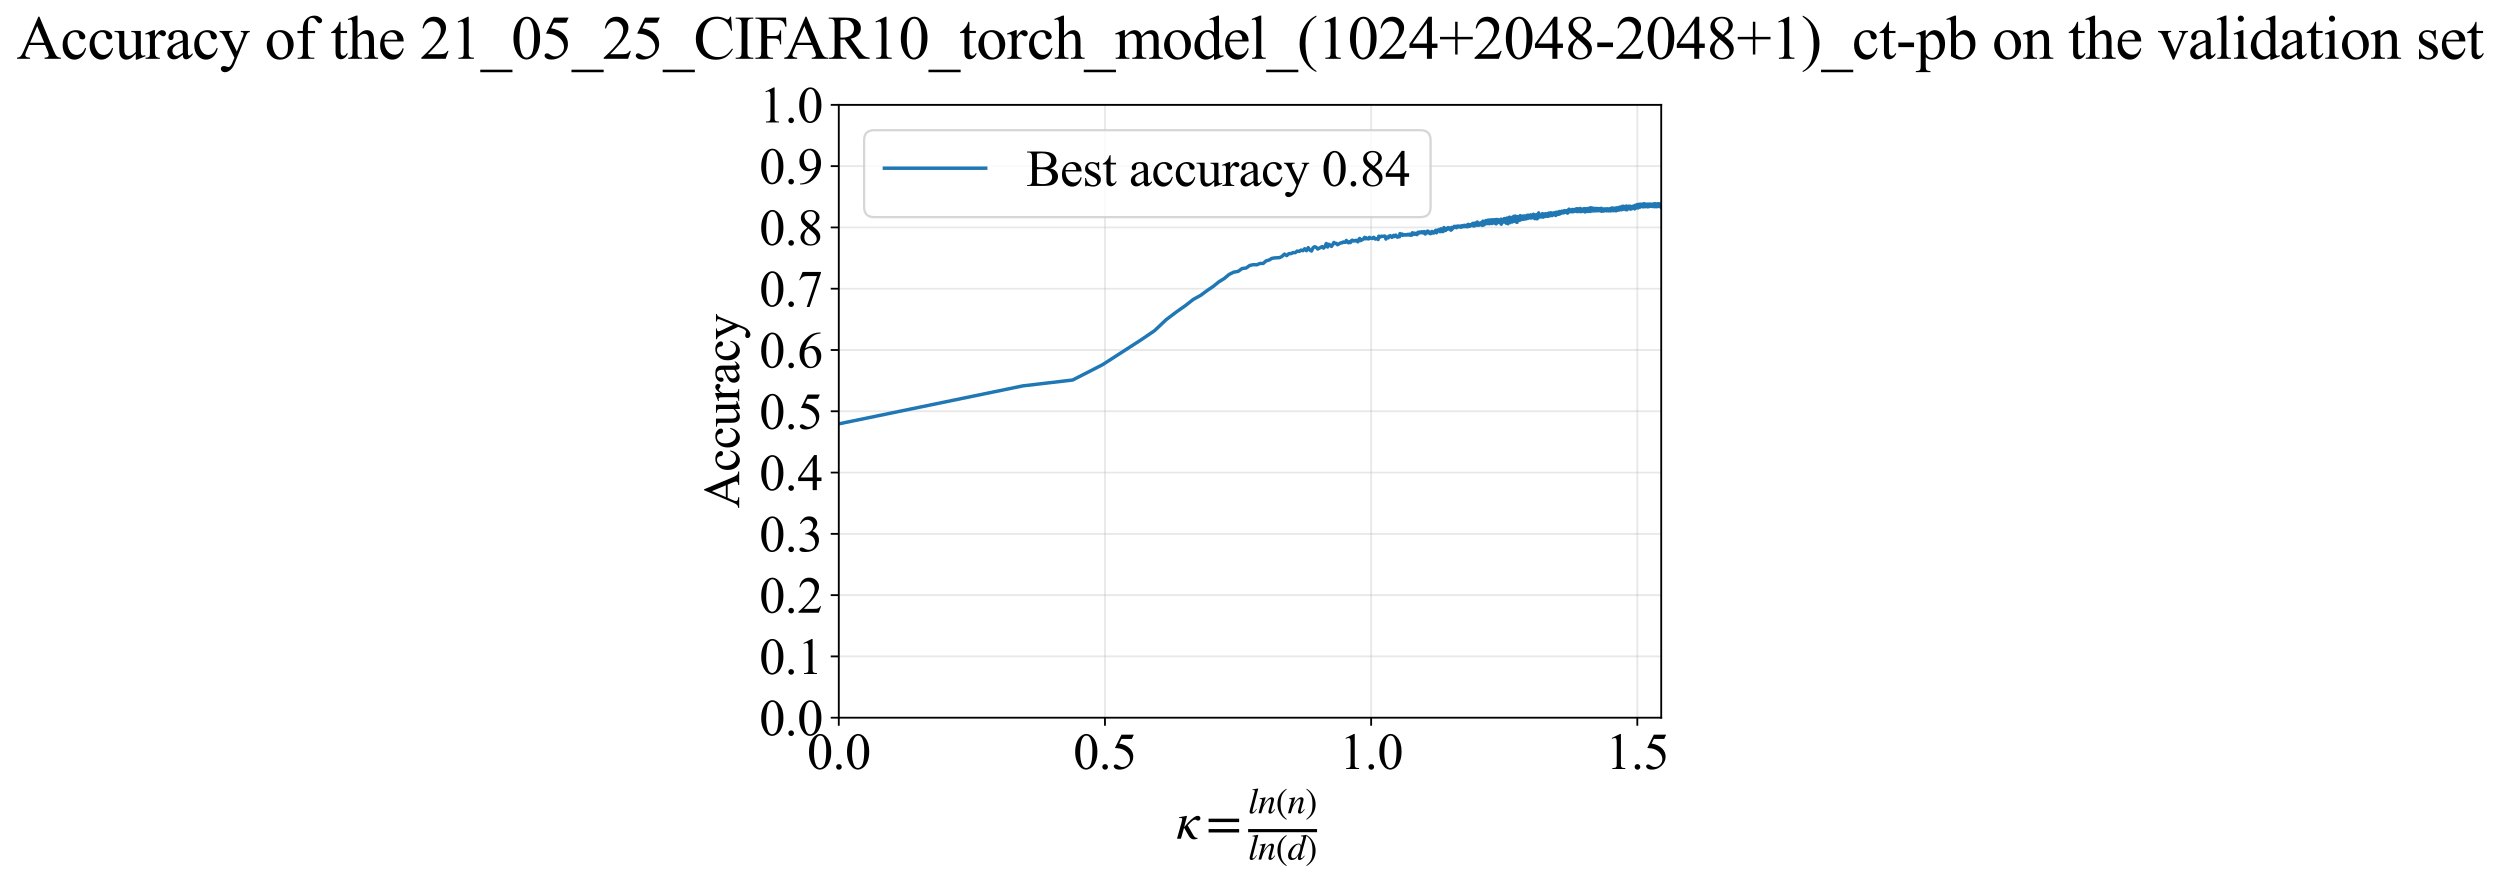 <?xml version="1.0" encoding="utf-8" standalone="no"?>
<!DOCTYPE svg PUBLIC "-//W3C//DTD SVG 1.1//EN"
  "http://www.w3.org/Graphics/SVG/1.1/DTD/svg11.dtd">
<svg xmlns:xlink="http://www.w3.org/1999/xlink" width="1085.563pt" height="383.266pt" viewBox="0 0 1085.563 383.266" xmlns="http://www.w3.org/2000/svg" version="1.1">
 <defs>
  <style type="text/css">*{stroke-linejoin: round; stroke-linecap: butt}</style>
 </defs>
 <g id="figure_1">
  <g id="patch_1">
   <path d="M 0 383.266 
L 1085.563 383.266 
L 1085.563 0 
L 0 0 
z
" style="fill: #ffffff"/>
  </g>
  <g id="axes_1">
   <g id="patch_2">
    <path d="M 364.222 311.644 
L 721.342 311.644 
L 721.342 45.532 
L 364.222 45.532 
z
" style="fill: #ffffff"/>
   </g>
   <g id="matplotlib.axis_1">
    <g id="xtick_1">
     <g id="line2d_1">
      <path d="M 364.222 311.644 
L 364.222 45.532 
" clip-path="url(#p2d8e3dcb67)" style="fill: none; stroke: #b0b0b0; stroke-opacity: 0.3; stroke-width: 0.8; stroke-linecap: square"/>
     </g>
     <g id="line2d_2">
      <defs>
       <path id="m8172d83f1f" d="M 0 0 
L 0 3.5 
" style="stroke: #000000; stroke-width: 0.8"/>
      </defs>
      <g>
       <use xlink:href="#m8172d83f1f" x="364.222" y="311.644" style="stroke: #000000; stroke-width: 0.8"/>
      </g>
     </g>
     <g id="text_1">
      <!-- 0.0 -->
      <g transform="translate(350.472 333.92) scale(0.22 -0.22)">
       <defs>
        <path id="TimesNewRomanPSMT-30" d="M 231 2094 
Q 231 2819 450 3342 
Q 669 3866 1031 4122 
Q 1313 4325 1613 4325 
Q 2100 4325 2488 3828 
Q 2972 3213 2972 2159 
Q 2972 1422 2759 906 
Q 2547 391 2217 158 
Q 1888 -75 1581 -75 
Q 975 -75 572 641 
Q 231 1244 231 2094 
z
M 844 2016 
Q 844 1141 1059 588 
Q 1238 122 1591 122 
Q 1759 122 1940 273 
Q 2122 425 2216 781 
Q 2359 1319 2359 2297 
Q 2359 3022 2209 3506 
Q 2097 3866 1919 4016 
Q 1791 4119 1609 4119 
Q 1397 4119 1231 3928 
Q 1006 3669 925 3112 
Q 844 2556 844 2016 
z
" transform="scale(0.016)"/>
        <path id="TimesNewRomanPSMT-2e" d="M 800 606 
Q 947 606 1047 504 
Q 1147 403 1147 259 
Q 1147 116 1045 14 
Q 944 -88 800 -88 
Q 656 -88 554 14 
Q 453 116 453 259 
Q 453 406 554 506 
Q 656 606 800 606 
z
" transform="scale(0.016)"/>
       </defs>
       <use xlink:href="#TimesNewRomanPSMT-30"/>
       <use xlink:href="#TimesNewRomanPSMT-2e" transform="translate(50 0)"/>
       <use xlink:href="#TimesNewRomanPSMT-30" transform="translate(75 0)"/>
      </g>
     </g>
    </g>
    <g id="xtick_2">
     <g id="line2d_3">
      <path d="M 479.802 311.644 
L 479.802 45.532 
" clip-path="url(#p2d8e3dcb67)" style="fill: none; stroke: #b0b0b0; stroke-opacity: 0.3; stroke-width: 0.8; stroke-linecap: square"/>
     </g>
     <g id="line2d_4">
      <g>
       <use xlink:href="#m8172d83f1f" x="479.802" y="311.644" style="stroke: #000000; stroke-width: 0.8"/>
      </g>
     </g>
     <g id="text_2">
      <!-- 0.5 -->
      <g transform="translate(466.052 333.92) scale(0.22 -0.22)">
       <defs>
        <path id="TimesNewRomanPSMT-35" d="M 2778 4238 
L 2534 3706 
L 1259 3706 
L 981 3138 
Q 1809 3016 2294 2522 
Q 2709 2097 2709 1522 
Q 2709 1188 2573 903 
Q 2438 619 2231 419 
Q 2025 219 1772 97 
Q 1413 -75 1034 -75 
Q 653 -75 479 54 
Q 306 184 306 341 
Q 306 428 378 495 
Q 450 563 559 563 
Q 641 563 702 538 
Q 763 513 909 409 
Q 1144 247 1384 247 
Q 1750 247 2026 523 
Q 2303 800 2303 1197 
Q 2303 1581 2056 1914 
Q 1809 2247 1375 2428 
Q 1034 2569 447 2591 
L 1259 4238 
L 2778 4238 
z
" transform="scale(0.016)"/>
       </defs>
       <use xlink:href="#TimesNewRomanPSMT-30"/>
       <use xlink:href="#TimesNewRomanPSMT-2e" transform="translate(50 0)"/>
       <use xlink:href="#TimesNewRomanPSMT-35" transform="translate(75 0)"/>
      </g>
     </g>
    </g>
    <g id="xtick_3">
     <g id="line2d_5">
      <path d="M 595.383 311.644 
L 595.383 45.532 
" clip-path="url(#p2d8e3dcb67)" style="fill: none; stroke: #b0b0b0; stroke-opacity: 0.3; stroke-width: 0.8; stroke-linecap: square"/>
     </g>
     <g id="line2d_6">
      <g>
       <use xlink:href="#m8172d83f1f" x="595.383" y="311.644" style="stroke: #000000; stroke-width: 0.8"/>
      </g>
     </g>
     <g id="text_3">
      <!-- 1.0 -->
      <g transform="translate(581.633 333.92) scale(0.22 -0.22)">
       <defs>
        <path id="TimesNewRomanPSMT-31" d="M 750 3822 
L 1781 4325 
L 1884 4325 
L 1884 747 
Q 1884 391 1914 303 
Q 1944 216 2037 169 
Q 2131 122 2419 116 
L 2419 0 
L 825 0 
L 825 116 
Q 1125 122 1212 167 
Q 1300 213 1334 289 
Q 1369 366 1369 747 
L 1369 3034 
Q 1369 3497 1338 3628 
Q 1316 3728 1258 3775 
Q 1200 3822 1119 3822 
Q 1003 3822 797 3725 
L 750 3822 
z
" transform="scale(0.016)"/>
       </defs>
       <use xlink:href="#TimesNewRomanPSMT-31"/>
       <use xlink:href="#TimesNewRomanPSMT-2e" transform="translate(50 0)"/>
       <use xlink:href="#TimesNewRomanPSMT-30" transform="translate(75 0)"/>
      </g>
     </g>
    </g>
    <g id="xtick_4">
     <g id="line2d_7">
      <path d="M 710.963 311.644 
L 710.963 45.532 
" clip-path="url(#p2d8e3dcb67)" style="fill: none; stroke: #b0b0b0; stroke-opacity: 0.3; stroke-width: 0.8; stroke-linecap: square"/>
     </g>
     <g id="line2d_8">
      <g>
       <use xlink:href="#m8172d83f1f" x="710.963" y="311.644" style="stroke: #000000; stroke-width: 0.8"/>
      </g>
     </g>
     <g id="text_4">
      <!-- 1.5 -->
      <g transform="translate(697.213 333.92) scale(0.22 -0.22)">
       <use xlink:href="#TimesNewRomanPSMT-31"/>
       <use xlink:href="#TimesNewRomanPSMT-2e" transform="translate(50 0)"/>
       <use xlink:href="#TimesNewRomanPSMT-35" transform="translate(75 0)"/>
      </g>
     </g>
    </g>
    <g id="text_5">
     <!-- $\kappa  = \frac{ln(n)}{ln(d)}$ -->
     <g transform="translate(510.772 364.186) scale(0.22 -0.22)">
      <defs>
       <path id="STIXGeneral-Italic-3ba" d="M 979 1440 
L 998 1446 
Q 1850 2541 2464 2790 
Q 2547 2822 2630 2822 
Q 2797 2822 2886 2736 
Q 2976 2650 2976 2522 
Q 2976 2387 2893 2307 
Q 2810 2227 2682 2227 
Q 2605 2227 2502 2288 
Q 2400 2349 2336 2349 
Q 2170 2349 1990 2205 
Q 1811 2061 1414 1645 
L 2042 544 
Q 2202 262 2310 182 
Q 2419 102 2624 102 
L 2624 0 
Q 2374 -83 2182 -83 
Q 1786 -83 1555 326 
L 960 1350 
L 576 0 
L 90 0 
L 640 1978 
Q 730 2317 730 2406 
Q 730 2560 518 2560 
L 339 2560 
L 339 2650 
Q 678 2694 1306 2822 
L 1325 2803 
L 979 1440 
z
" transform="scale(0.016)"/>
       <path id="STIXGeneral-Regular-3d" d="M 4077 2048 
L 307 2048 
L 307 2470 
L 4077 2470 
L 4077 2048 
z
M 4077 768 
L 307 768 
L 307 1190 
L 4077 1190 
L 4077 768 
z
" transform="scale(0.016)"/>
       <path id="STIXGeneral-Italic-6c" d="M 1786 4339 
L 806 595 
Q 755 410 755 320 
Q 755 205 864 205 
Q 1037 205 1293 570 
L 1453 794 
L 1542 730 
Q 1254 275 1046 102 
Q 838 -70 576 -70 
Q 262 -70 262 288 
Q 262 397 288 480 
L 1165 3834 
Q 1184 3898 1184 3955 
Q 1184 4096 870 4096 
L 755 4096 
L 755 4198 
Q 1203 4250 1747 4371 
L 1786 4339 
z
" transform="scale(0.016)"/>
       <path id="STIXGeneral-Italic-6e" d="M 2944 749 
L 3034 666 
Q 2707 218 2534 80 
Q 2362 -58 2138 -58 
Q 2010 -58 1923 28 
Q 1837 115 1837 288 
Q 1837 390 1939 768 
L 2221 1805 
Q 2310 2150 2310 2310 
Q 2310 2496 2157 2496 
Q 1971 2496 1750 2275 
Q 1530 2054 1210 1587 
Q 998 1274 899 1024 
Q 800 774 570 0 
L 90 0 
L 704 2240 
Q 717 2304 717 2349 
Q 717 2445 630 2480 
Q 544 2515 301 2522 
L 301 2624 
Q 550 2675 857 2729 
Q 1165 2784 1338 2822 
L 1363 2810 
L 934 1414 
Q 1408 2170 1753 2496 
Q 2099 2822 2413 2822 
Q 2611 2822 2720 2716 
Q 2829 2611 2829 2432 
Q 2829 2272 2765 2048 
L 2406 749 
Q 2317 429 2317 358 
Q 2317 243 2419 243 
Q 2541 243 2810 582 
Q 2854 634 2944 749 
z
" transform="scale(0.016)"/>
       <path id="STIXGeneral-Regular-28" d="M 1946 -1030 
L 1869 -1133 
Q 1126 -710 716 32 
Q 307 774 307 1613 
Q 307 3386 1888 4326 
L 1946 4224 
Q 1293 3667 1075 3126 
Q 858 2586 858 1632 
Q 858 685 1082 96 
Q 1306 -493 1946 -1030 
z
" transform="scale(0.016)"/>
       <path id="STIXGeneral-Regular-29" d="M 186 4224 
L 262 4326 
Q 992 3891 1408 3148 
Q 1824 2406 1824 1581 
Q 1824 -166 243 -1133 
L 186 -1030 
Q 845 -486 1059 54 
Q 1274 595 1274 1562 
Q 1274 2534 1059 3120 
Q 845 3706 186 4224 
z
" transform="scale(0.016)"/>
       <path id="STIXGeneral-Italic-64" d="M 3334 4371 
L 3373 4333 
L 3123 3360 
L 2739 1958 
Q 2323 429 2323 384 
Q 2323 256 2438 256 
Q 2522 256 2614 336 
Q 2707 416 2963 710 
L 3040 646 
Q 2547 -83 2099 -83 
Q 1978 -83 1907 -6 
Q 1837 70 1837 205 
Q 1837 397 1920 774 
Q 1645 307 1379 118 
Q 1114 -70 781 -70 
Q 461 -70 278 125 
Q 96 320 96 678 
Q 96 1440 713 2131 
Q 1331 2822 1965 2822 
Q 2163 2822 2256 2732 
Q 2349 2643 2381 2451 
L 2387 2451 
L 2675 3494 
Q 2765 3808 2765 3949 
Q 2765 4051 2694 4076 
Q 2624 4102 2355 4115 
L 2355 4224 
Q 2848 4269 3334 4371 
z
M 2278 2310 
Q 2278 2477 2185 2576 
Q 2093 2675 1978 2675 
Q 1677 2675 1395 2381 
Q 1075 2042 864 1571 
Q 653 1101 653 704 
Q 653 486 752 361 
Q 851 237 1024 237 
Q 1312 237 1606 550 
Q 1901 864 2089 1350 
Q 2278 1837 2278 2310 
z
" transform="scale(0.016)"/>
      </defs>
      <use xlink:href="#STIXGeneral-Italic-3ba" transform="translate(0 0.003)"/>
      <use xlink:href="#STIXGeneral-Regular-3d" transform="translate(58.84 0.003)"/>
      <use xlink:href="#STIXGeneral-Italic-6c" transform="translate(141.78 50.192) scale(0.7)"/>
      <use xlink:href="#STIXGeneral-Italic-6e" transform="translate(161.24 50.192) scale(0.7)"/>
      <use xlink:href="#STIXGeneral-Regular-28" transform="translate(196.24 50.192) scale(0.7)"/>
      <use xlink:href="#STIXGeneral-Italic-6e" transform="translate(219.55 50.192) scale(0.7)"/>
      <use xlink:href="#STIXGeneral-Regular-29" transform="translate(254.55 50.192) scale(0.7)"/>
      <use xlink:href="#STIXGeneral-Italic-6c" transform="translate(141.78 -41.258) scale(0.7)"/>
      <use xlink:href="#STIXGeneral-Italic-6e" transform="translate(161.24 -41.258) scale(0.7)"/>
      <use xlink:href="#STIXGeneral-Regular-28" transform="translate(196.24 -41.258) scale(0.7)"/>
      <use xlink:href="#STIXGeneral-Italic-64" transform="translate(219.55 -41.258) scale(0.7)"/>
      <use xlink:href="#STIXGeneral-Regular-29" transform="translate(254.55 -41.258) scale(0.7)"/>
      <path d="M 141.78 12.8 
L 141.78 19.05 
L 277.86 19.05 
L 277.86 12.8 
L 141.78 12.8 
z
"/>
     </g>
    </g>
   </g>
   <g id="matplotlib.axis_2">
    <g id="ytick_1">
     <g id="line2d_9">
      <path d="M 364.222 311.644 
L 721.342 311.644 
" clip-path="url(#p2d8e3dcb67)" style="fill: none; stroke: #b0b0b0; stroke-opacity: 0.3; stroke-width: 0.8; stroke-linecap: square"/>
     </g>
     <g id="line2d_10">
      <defs>
       <path id="m29066b95be" d="M 0 0 
L -3.5 0 
" style="stroke: #000000; stroke-width: 0.8"/>
      </defs>
      <g>
       <use xlink:href="#m29066b95be" x="364.222" y="311.644" style="stroke: #000000; stroke-width: 0.8"/>
      </g>
     </g>
     <g id="text_6">
      <!-- 0.0 -->
      <g transform="translate(329.722 319.282) scale(0.22 -0.22)">
       <use xlink:href="#TimesNewRomanPSMT-30"/>
       <use xlink:href="#TimesNewRomanPSMT-2e" transform="translate(50 0)"/>
       <use xlink:href="#TimesNewRomanPSMT-30" transform="translate(75 0)"/>
      </g>
     </g>
    </g>
    <g id="ytick_2">
     <g id="line2d_11">
      <path d="M 364.222 285.032 
L 721.342 285.032 
" clip-path="url(#p2d8e3dcb67)" style="fill: none; stroke: #b0b0b0; stroke-opacity: 0.3; stroke-width: 0.8; stroke-linecap: square"/>
     </g>
     <g id="line2d_12">
      <g>
       <use xlink:href="#m29066b95be" x="364.222" y="285.032" style="stroke: #000000; stroke-width: 0.8"/>
      </g>
     </g>
     <g id="text_7">
      <!-- 0.1 -->
      <g transform="translate(329.722 292.67) scale(0.22 -0.22)">
       <use xlink:href="#TimesNewRomanPSMT-30"/>
       <use xlink:href="#TimesNewRomanPSMT-2e" transform="translate(50 0)"/>
       <use xlink:href="#TimesNewRomanPSMT-31" transform="translate(75 0)"/>
      </g>
     </g>
    </g>
    <g id="ytick_3">
     <g id="line2d_13">
      <path d="M 364.222 258.421 
L 721.342 258.421 
" clip-path="url(#p2d8e3dcb67)" style="fill: none; stroke: #b0b0b0; stroke-opacity: 0.3; stroke-width: 0.8; stroke-linecap: square"/>
     </g>
     <g id="line2d_14">
      <g>
       <use xlink:href="#m29066b95be" x="364.222" y="258.421" style="stroke: #000000; stroke-width: 0.8"/>
      </g>
     </g>
     <g id="text_8">
      <!-- 0.2 -->
      <g transform="translate(329.722 266.059) scale(0.22 -0.22)">
       <defs>
        <path id="TimesNewRomanPSMT-32" d="M 2934 816 
L 2638 0 
L 138 0 
L 138 116 
Q 1241 1122 1691 1759 
Q 2141 2397 2141 2925 
Q 2141 3328 1894 3587 
Q 1647 3847 1303 3847 
Q 991 3847 742 3664 
Q 494 3481 375 3128 
L 259 3128 
Q 338 3706 661 4015 
Q 984 4325 1469 4325 
Q 1984 4325 2329 3994 
Q 2675 3663 2675 3213 
Q 2675 2891 2525 2569 
Q 2294 2063 1775 1497 
Q 997 647 803 472 
L 1909 472 
Q 2247 472 2383 497 
Q 2519 522 2628 598 
Q 2738 675 2819 816 
L 2934 816 
z
" transform="scale(0.016)"/>
       </defs>
       <use xlink:href="#TimesNewRomanPSMT-30"/>
       <use xlink:href="#TimesNewRomanPSMT-2e" transform="translate(50 0)"/>
       <use xlink:href="#TimesNewRomanPSMT-32" transform="translate(75 0)"/>
      </g>
     </g>
    </g>
    <g id="ytick_4">
     <g id="line2d_15">
      <path d="M 364.222 231.81 
L 721.342 231.81 
" clip-path="url(#p2d8e3dcb67)" style="fill: none; stroke: #b0b0b0; stroke-opacity: 0.3; stroke-width: 0.8; stroke-linecap: square"/>
     </g>
     <g id="line2d_16">
      <g>
       <use xlink:href="#m29066b95be" x="364.222" y="231.81" style="stroke: #000000; stroke-width: 0.8"/>
      </g>
     </g>
     <g id="text_9">
      <!-- 0.3 -->
      <g transform="translate(329.722 239.448) scale(0.22 -0.22)">
       <defs>
        <path id="TimesNewRomanPSMT-33" d="M 325 3431 
Q 506 3859 782 4092 
Q 1059 4325 1472 4325 
Q 1981 4325 2253 3994 
Q 2459 3747 2459 3466 
Q 2459 3003 1878 2509 
Q 2269 2356 2469 2072 
Q 2669 1788 2669 1403 
Q 2669 853 2319 450 
Q 1863 -75 997 -75 
Q 569 -75 414 31 
Q 259 138 259 259 
Q 259 350 332 419 
Q 406 488 509 488 
Q 588 488 669 463 
Q 722 447 909 348 
Q 1097 250 1169 231 
Q 1284 197 1416 197 
Q 1734 197 1970 444 
Q 2206 691 2206 1028 
Q 2206 1275 2097 1509 
Q 2016 1684 1919 1775 
Q 1784 1900 1550 2001 
Q 1316 2103 1072 2103 
L 972 2103 
L 972 2197 
Q 1219 2228 1467 2375 
Q 1716 2522 1828 2728 
Q 1941 2934 1941 3181 
Q 1941 3503 1739 3701 
Q 1538 3900 1238 3900 
Q 753 3900 428 3381 
L 325 3431 
z
" transform="scale(0.016)"/>
       </defs>
       <use xlink:href="#TimesNewRomanPSMT-30"/>
       <use xlink:href="#TimesNewRomanPSMT-2e" transform="translate(50 0)"/>
       <use xlink:href="#TimesNewRomanPSMT-33" transform="translate(75 0)"/>
      </g>
     </g>
    </g>
    <g id="ytick_5">
     <g id="line2d_17">
      <path d="M 364.222 205.199 
L 721.342 205.199 
" clip-path="url(#p2d8e3dcb67)" style="fill: none; stroke: #b0b0b0; stroke-opacity: 0.3; stroke-width: 0.8; stroke-linecap: square"/>
     </g>
     <g id="line2d_18">
      <g>
       <use xlink:href="#m29066b95be" x="364.222" y="205.199" style="stroke: #000000; stroke-width: 0.8"/>
      </g>
     </g>
     <g id="text_10">
      <!-- 0.4 -->
      <g transform="translate(329.722 212.837) scale(0.22 -0.22)">
       <defs>
        <path id="TimesNewRomanPSMT-34" d="M 2978 1563 
L 2978 1119 
L 2409 1119 
L 2409 0 
L 1894 0 
L 1894 1119 
L 100 1119 
L 100 1519 
L 2066 4325 
L 2409 4325 
L 2409 1563 
L 2978 1563 
z
M 1894 1563 
L 1894 3666 
L 406 1563 
L 1894 1563 
z
" transform="scale(0.016)"/>
       </defs>
       <use xlink:href="#TimesNewRomanPSMT-30"/>
       <use xlink:href="#TimesNewRomanPSMT-2e" transform="translate(50 0)"/>
       <use xlink:href="#TimesNewRomanPSMT-34" transform="translate(75 0)"/>
      </g>
     </g>
    </g>
    <g id="ytick_6">
     <g id="line2d_19">
      <path d="M 364.222 178.588 
L 721.342 178.588 
" clip-path="url(#p2d8e3dcb67)" style="fill: none; stroke: #b0b0b0; stroke-opacity: 0.3; stroke-width: 0.8; stroke-linecap: square"/>
     </g>
     <g id="line2d_20">
      <g>
       <use xlink:href="#m29066b95be" x="364.222" y="178.588" style="stroke: #000000; stroke-width: 0.8"/>
      </g>
     </g>
     <g id="text_11">
      <!-- 0.5 -->
      <g transform="translate(329.722 186.226) scale(0.22 -0.22)">
       <use xlink:href="#TimesNewRomanPSMT-30"/>
       <use xlink:href="#TimesNewRomanPSMT-2e" transform="translate(50 0)"/>
       <use xlink:href="#TimesNewRomanPSMT-35" transform="translate(75 0)"/>
      </g>
     </g>
    </g>
    <g id="ytick_7">
     <g id="line2d_21">
      <path d="M 364.222 151.976 
L 721.342 151.976 
" clip-path="url(#p2d8e3dcb67)" style="fill: none; stroke: #b0b0b0; stroke-opacity: 0.3; stroke-width: 0.8; stroke-linecap: square"/>
     </g>
     <g id="line2d_22">
      <g>
       <use xlink:href="#m29066b95be" x="364.222" y="151.976" style="stroke: #000000; stroke-width: 0.8"/>
      </g>
     </g>
     <g id="text_12">
      <!-- 0.6 -->
      <g transform="translate(329.722 159.614) scale(0.22 -0.22)">
       <defs>
        <path id="TimesNewRomanPSMT-36" d="M 2869 4325 
L 2869 4209 
Q 2456 4169 2195 4045 
Q 1934 3922 1679 3669 
Q 1425 3416 1258 3105 
Q 1091 2794 978 2366 
Q 1428 2675 1881 2675 
Q 2316 2675 2634 2325 
Q 2953 1975 2953 1425 
Q 2953 894 2631 456 
Q 2244 -75 1606 -75 
Q 1172 -75 869 213 
Q 275 772 275 1663 
Q 275 2231 503 2743 
Q 731 3256 1154 3653 
Q 1578 4050 1965 4187 
Q 2353 4325 2688 4325 
L 2869 4325 
z
M 925 2138 
Q 869 1716 869 1456 
Q 869 1156 980 804 
Q 1091 453 1309 247 
Q 1469 100 1697 100 
Q 1969 100 2183 356 
Q 2397 613 2397 1088 
Q 2397 1622 2184 2012 
Q 1972 2403 1581 2403 
Q 1463 2403 1327 2353 
Q 1191 2303 925 2138 
z
" transform="scale(0.016)"/>
       </defs>
       <use xlink:href="#TimesNewRomanPSMT-30"/>
       <use xlink:href="#TimesNewRomanPSMT-2e" transform="translate(50 0)"/>
       <use xlink:href="#TimesNewRomanPSMT-36" transform="translate(75 0)"/>
      </g>
     </g>
    </g>
    <g id="ytick_8">
     <g id="line2d_23">
      <path d="M 364.222 125.365 
L 721.342 125.365 
" clip-path="url(#p2d8e3dcb67)" style="fill: none; stroke: #b0b0b0; stroke-opacity: 0.3; stroke-width: 0.8; stroke-linecap: square"/>
     </g>
     <g id="line2d_24">
      <g>
       <use xlink:href="#m29066b95be" x="364.222" y="125.365" style="stroke: #000000; stroke-width: 0.8"/>
      </g>
     </g>
     <g id="text_13">
      <!-- 0.7 -->
      <g transform="translate(329.722 133.003) scale(0.22 -0.22)">
       <defs>
        <path id="TimesNewRomanPSMT-37" d="M 644 4238 
L 2916 4238 
L 2916 4119 
L 1503 -88 
L 1153 -88 
L 2419 3728 
L 1253 3728 
Q 900 3728 750 3644 
Q 488 3500 328 3200 
L 238 3234 
L 644 4238 
z
" transform="scale(0.016)"/>
       </defs>
       <use xlink:href="#TimesNewRomanPSMT-30"/>
       <use xlink:href="#TimesNewRomanPSMT-2e" transform="translate(50 0)"/>
       <use xlink:href="#TimesNewRomanPSMT-37" transform="translate(75 0)"/>
      </g>
     </g>
    </g>
    <g id="ytick_9">
     <g id="line2d_25">
      <path d="M 364.222 98.754 
L 721.342 98.754 
" clip-path="url(#p2d8e3dcb67)" style="fill: none; stroke: #b0b0b0; stroke-opacity: 0.3; stroke-width: 0.8; stroke-linecap: square"/>
     </g>
     <g id="line2d_26">
      <g>
       <use xlink:href="#m29066b95be" x="364.222" y="98.754" style="stroke: #000000; stroke-width: 0.8"/>
      </g>
     </g>
     <g id="text_14">
      <!-- 0.8 -->
      <g transform="translate(329.722 106.392) scale(0.22 -0.22)">
       <defs>
        <path id="TimesNewRomanPSMT-38" d="M 1228 2134 
Q 725 2547 579 2797 
Q 434 3047 434 3316 
Q 434 3728 753 4026 
Q 1072 4325 1600 4325 
Q 2113 4325 2425 4047 
Q 2738 3769 2738 3413 
Q 2738 3175 2569 2928 
Q 2400 2681 1866 2347 
Q 2416 1922 2594 1678 
Q 2831 1359 2831 1006 
Q 2831 559 2490 242 
Q 2150 -75 1597 -75 
Q 994 -75 656 303 
Q 388 606 388 966 
Q 388 1247 577 1523 
Q 766 1800 1228 2134 
z
M 1719 2469 
Q 2094 2806 2194 3001 
Q 2294 3197 2294 3444 
Q 2294 3772 2109 3958 
Q 1925 4144 1606 4144 
Q 1288 4144 1088 3959 
Q 888 3775 888 3528 
Q 888 3366 970 3203 
Q 1053 3041 1206 2894 
L 1719 2469 
z
M 1375 2016 
Q 1116 1797 991 1539 
Q 866 1281 866 981 
Q 866 578 1086 336 
Q 1306 94 1647 94 
Q 1984 94 2187 284 
Q 2391 475 2391 747 
Q 2391 972 2272 1150 
Q 2050 1481 1375 2016 
z
" transform="scale(0.016)"/>
       </defs>
       <use xlink:href="#TimesNewRomanPSMT-30"/>
       <use xlink:href="#TimesNewRomanPSMT-2e" transform="translate(50 0)"/>
       <use xlink:href="#TimesNewRomanPSMT-38" transform="translate(75 0)"/>
      </g>
     </g>
    </g>
    <g id="ytick_10">
     <g id="line2d_27">
      <path d="M 364.222 72.143 
L 721.342 72.143 
" clip-path="url(#p2d8e3dcb67)" style="fill: none; stroke: #b0b0b0; stroke-opacity: 0.3; stroke-width: 0.8; stroke-linecap: square"/>
     </g>
     <g id="line2d_28">
      <g>
       <use xlink:href="#m29066b95be" x="364.222" y="72.143" style="stroke: #000000; stroke-width: 0.8"/>
      </g>
     </g>
     <g id="text_15">
      <!-- 0.9 -->
      <g transform="translate(329.722 79.781) scale(0.22 -0.22)">
       <defs>
        <path id="TimesNewRomanPSMT-39" d="M 338 -88 
L 338 28 
Q 744 34 1094 217 
Q 1444 400 1770 856 
Q 2097 1313 2225 1859 
Q 1734 1544 1338 1544 
Q 891 1544 572 1889 
Q 253 2234 253 2806 
Q 253 3363 572 3797 
Q 956 4325 1575 4325 
Q 2097 4325 2469 3894 
Q 2925 3359 2925 2575 
Q 2925 1869 2578 1258 
Q 2231 647 1613 244 
Q 1109 -88 516 -88 
L 338 -88 
z
M 2275 2091 
Q 2331 2497 2331 2741 
Q 2331 3044 2228 3395 
Q 2125 3747 1936 3934 
Q 1747 4122 1506 4122 
Q 1228 4122 1018 3872 
Q 809 3622 809 3128 
Q 809 2469 1088 2097 
Q 1291 1828 1588 1828 
Q 1731 1828 1928 1897 
Q 2125 1966 2275 2091 
z
" transform="scale(0.016)"/>
       </defs>
       <use xlink:href="#TimesNewRomanPSMT-30"/>
       <use xlink:href="#TimesNewRomanPSMT-2e" transform="translate(50 0)"/>
       <use xlink:href="#TimesNewRomanPSMT-39" transform="translate(75 0)"/>
      </g>
     </g>
    </g>
    <g id="ytick_11">
     <g id="line2d_29">
      <path d="M 364.222 45.532 
L 721.342 45.532 
" clip-path="url(#p2d8e3dcb67)" style="fill: none; stroke: #b0b0b0; stroke-opacity: 0.3; stroke-width: 0.8; stroke-linecap: square"/>
     </g>
     <g id="line2d_30">
      <g>
       <use xlink:href="#m29066b95be" x="364.222" y="45.532" style="stroke: #000000; stroke-width: 0.8"/>
      </g>
     </g>
     <g id="text_16">
      <!-- 1.0 -->
      <g transform="translate(329.722 53.17) scale(0.22 -0.22)">
       <use xlink:href="#TimesNewRomanPSMT-31"/>
       <use xlink:href="#TimesNewRomanPSMT-2e" transform="translate(50 0)"/>
       <use xlink:href="#TimesNewRomanPSMT-30" transform="translate(75 0)"/>
      </g>
     </g>
    </g>
    <g id="text_17">
     <!-- Accuracy -->
     <g transform="translate(320.975 220.726) rotate(-90) scale(0.22 -0.22)">
      <defs>
       <path id="TimesNewRomanPSMT-41" d="M 2928 1419 
L 1288 1419 
L 1000 750 
Q 894 503 894 381 
Q 894 284 986 211 
Q 1078 138 1384 116 
L 1384 0 
L 50 0 
L 50 116 
Q 316 163 394 238 
Q 553 388 747 847 
L 2238 4334 
L 2347 4334 
L 3822 809 
Q 4000 384 4145 257 
Q 4291 131 4550 116 
L 4550 0 
L 2878 0 
L 2878 116 
Q 3131 128 3220 200 
Q 3309 272 3309 375 
Q 3309 513 3184 809 
L 2928 1419 
z
M 2841 1650 
L 2122 3363 
L 1384 1650 
L 2841 1650 
z
" transform="scale(0.016)"/>
       <path id="TimesNewRomanPSMT-63" d="M 2631 1088 
Q 2516 522 2178 217 
Q 1841 -88 1431 -88 
Q 944 -88 581 321 
Q 219 731 219 1428 
Q 219 2103 620 2525 
Q 1022 2947 1584 2947 
Q 2006 2947 2278 2723 
Q 2550 2500 2550 2259 
Q 2550 2141 2473 2067 
Q 2397 1994 2259 1994 
Q 2075 1994 1981 2113 
Q 1928 2178 1911 2362 
Q 1894 2547 1784 2644 
Q 1675 2738 1481 2738 
Q 1169 2738 978 2506 
Q 725 2200 725 1697 
Q 725 1184 976 792 
Q 1228 400 1656 400 
Q 1963 400 2206 609 
Q 2378 753 2541 1131 
L 2631 1088 
z
" transform="scale(0.016)"/>
       <path id="TimesNewRomanPSMT-75" d="M 2709 2863 
L 2709 1128 
Q 2709 631 2732 520 
Q 2756 409 2807 365 
Q 2859 322 2928 322 
Q 3025 322 3147 375 
L 3191 266 
L 2334 -88 
L 2194 -88 
L 2194 519 
Q 1825 119 1631 15 
Q 1438 -88 1222 -88 
Q 981 -88 804 51 
Q 628 191 559 409 
Q 491 628 491 1028 
L 491 2306 
Q 491 2509 447 2587 
Q 403 2666 317 2708 
Q 231 2750 6 2747 
L 6 2863 
L 1009 2863 
L 1009 947 
Q 1009 547 1148 422 
Q 1288 297 1484 297 
Q 1619 297 1789 381 
Q 1959 466 2194 703 
L 2194 2325 
Q 2194 2569 2105 2655 
Q 2016 2741 1734 2747 
L 1734 2863 
L 2709 2863 
z
" transform="scale(0.016)"/>
       <path id="TimesNewRomanPSMT-72" d="M 1038 2947 
L 1038 2303 
Q 1397 2947 1775 2947 
Q 1947 2947 2059 2842 
Q 2172 2738 2172 2600 
Q 2172 2478 2090 2393 
Q 2009 2309 1897 2309 
Q 1788 2309 1652 2417 
Q 1516 2525 1450 2525 
Q 1394 2525 1328 2463 
Q 1188 2334 1038 2041 
L 1038 669 
Q 1038 431 1097 309 
Q 1138 225 1241 169 
Q 1344 113 1538 113 
L 1538 0 
L 72 0 
L 72 113 
Q 291 113 397 181 
Q 475 231 506 341 
Q 522 394 522 644 
L 522 1753 
Q 522 2253 501 2348 
Q 481 2444 426 2487 
Q 372 2531 291 2531 
Q 194 2531 72 2484 
L 41 2597 
L 906 2947 
L 1038 2947 
z
" transform="scale(0.016)"/>
       <path id="TimesNewRomanPSMT-61" d="M 1822 413 
Q 1381 72 1269 19 
Q 1100 -59 909 -59 
Q 613 -59 420 144 
Q 228 347 228 678 
Q 228 888 322 1041 
Q 450 1253 767 1440 
Q 1084 1628 1822 1897 
L 1822 2009 
Q 1822 2438 1686 2597 
Q 1550 2756 1291 2756 
Q 1094 2756 978 2650 
Q 859 2544 859 2406 
L 866 2225 
Q 866 2081 792 2003 
Q 719 1925 600 1925 
Q 484 1925 411 2006 
Q 338 2088 338 2228 
Q 338 2497 613 2722 
Q 888 2947 1384 2947 
Q 1766 2947 2009 2819 
Q 2194 2722 2281 2516 
Q 2338 2381 2338 1966 
L 2338 994 
Q 2338 584 2353 492 
Q 2369 400 2405 369 
Q 2441 338 2488 338 
Q 2538 338 2575 359 
Q 2641 400 2828 588 
L 2828 413 
Q 2478 -56 2159 -56 
Q 2006 -56 1915 50 
Q 1825 156 1822 413 
z
M 1822 616 
L 1822 1706 
Q 1350 1519 1213 1441 
Q 966 1303 859 1153 
Q 753 1003 753 825 
Q 753 600 887 451 
Q 1022 303 1197 303 
Q 1434 303 1822 616 
z
" transform="scale(0.016)"/>
       <path id="TimesNewRomanPSMT-79" d="M 38 2863 
L 1372 2863 
L 1372 2747 
L 1306 2747 
Q 1166 2747 1095 2686 
Q 1025 2625 1025 2534 
Q 1025 2413 1128 2197 
L 1825 753 
L 2466 2334 
Q 2519 2463 2519 2588 
Q 2519 2644 2497 2672 
Q 2472 2706 2419 2726 
Q 2366 2747 2231 2747 
L 2231 2863 
L 3163 2863 
L 3163 2747 
Q 3047 2734 2984 2696 
Q 2922 2659 2847 2556 
Q 2819 2513 2741 2316 
L 1575 -541 
Q 1406 -956 1132 -1168 
Q 859 -1381 606 -1381 
Q 422 -1381 303 -1275 
Q 184 -1169 184 -1031 
Q 184 -900 270 -820 
Q 356 -741 506 -741 
Q 609 -741 788 -809 
Q 913 -856 944 -856 
Q 1038 -856 1148 -759 
Q 1259 -663 1372 -384 
L 1575 113 
L 547 2272 
Q 500 2369 397 2513 
Q 319 2622 269 2659 
Q 197 2709 38 2747 
L 38 2863 
z
" transform="scale(0.016)"/>
      </defs>
      <use xlink:href="#TimesNewRomanPSMT-41"/>
      <use xlink:href="#TimesNewRomanPSMT-63" transform="translate(72.217 0)"/>
      <use xlink:href="#TimesNewRomanPSMT-63" transform="translate(116.602 0)"/>
      <use xlink:href="#TimesNewRomanPSMT-75" transform="translate(160.986 0)"/>
      <use xlink:href="#TimesNewRomanPSMT-72" transform="translate(210.986 0)"/>
      <use xlink:href="#TimesNewRomanPSMT-61" transform="translate(244.287 0)"/>
      <use xlink:href="#TimesNewRomanPSMT-63" transform="translate(288.672 0)"/>
      <use xlink:href="#TimesNewRomanPSMT-79" transform="translate(333.057 0)"/>
     </g>
    </g>
   </g>
   <g id="line2d_31">
    <path d="M 364.222 184.043 
L 444.197 167.544 
L 465.762 165.016 
L 478.751 158.363 
L 495.353 147.652 
L 501.324 143.594 
L 506.387 138.804 
L 510.782 135.477 
L 514.664 132.75 
L 518.141 130.022 
L 521.289 128.292 
L 524.166 126.163 
L 526.814 124.367 
L 529.268 122.371 
L 531.553 120.974 
L 533.691 119.178 
L 535.701 118.18 
L 537.596 117.847 
L 539.39 116.583 
L 541.091 116.384 
L 542.711 115.253 
L 544.255 114.92 
L 545.731 114.987 
L 547.144 114.388 
L 548.5 114.388 
L 549.803 113.257 
L 551.057 112.924 
L 552.265 112.193 
L 553.431 111.993 
L 555.648 111.86 
L 556.704 111.328 
L 557.727 110.33 
L 558.719 110.995 
L 559.683 110.13 
L 560.62 110.13 
L 561.531 109.664 
L 562.418 109.731 
L 563.282 108.999 
L 564.125 109.199 
L 564.946 108.6 
L 565.748 108.866 
L 566.531 108.001 
L 567.295 108.866 
L 568.043 107.536 
L 568.775 108.6 
L 569.49 108.999 
L 570.191 107.536 
L 570.877 107.136 
L 571.55 107.403 
L 572.209 108.134 
L 574.111 107.07 
L 574.722 107.735 
L 575.322 107.07 
L 575.911 105.739 
L 576.49 107.269 
L 577.059 106.072 
L 577.619 106.471 
L 578.169 107.003 
L 579.243 105.274 
L 579.768 105.739 
L 580.284 105.673 
L 580.792 106.272 
L 582.273 105.407 
L 582.752 105.473 
L 583.224 105.074 
L 583.69 105.207 
L 584.149 105.207 
L 584.602 104.409 
L 585.049 105.074 
L 585.491 105.407 
L 585.926 104.941 
L 586.356 105.34 
L 586.78 104.542 
L 587.199 104.276 
L 587.613 104.675 
L 588.021 104.475 
L 588.425 104.608 
L 588.824 104.342 
L 589.608 105.008 
L 589.993 104.076 
L 590.374 103.544 
L 590.75 104.475 
L 591.122 104.342 
L 591.49 104.01 
L 591.855 103.943 
L 592.571 103.078 
L 592.924 103.677 
L 593.272 103.278 
L 593.618 103.677 
L 593.959 103.61 
L 594.298 103.743 
L 594.632 103.078 
L 595.292 103.477 
L 595.939 103.544 
L 596.258 103.145 
L 596.574 103.078 
L 597.197 103.81 
L 597.504 103.61 
L 598.109 103.677 
L 598.408 104.01 
L 598.704 102.546 
L 599.289 102.945 
L 599.578 102.812 
L 599.864 102.546 
L 600.147 102.546 
L 600.428 102.679 
L 601.258 102.479 
L 601.53 102.679 
L 601.8 103.81 
L 602.067 102.945 
L 602.858 103.278 
L 603.117 102.546 
L 603.63 102.346 
L 603.883 102.613 
L 604.135 102.546 
L 604.384 103.078 
L 605.122 102.213 
L 605.365 102.746 
L 605.605 102.413 
L 606.081 102.08 
L 606.551 102.746 
L 606.783 103.012 
L 607.47 102.546 
L 607.696 102.812 
L 607.92 101.415 
L 608.143 101.814 
L 608.585 101.748 
L 608.803 101.615 
L 609.02 102.213 
L 609.236 101.814 
L 609.45 102.08 
L 609.875 102.014 
L 610.085 101.881 
L 610.294 102.08 
L 610.708 101.881 
L 610.913 102.08 
L 611.117 101.814 
L 611.32 101.748 
L 611.521 101.814 
L 611.721 102.014 
L 611.92 102.014 
L 612.118 101.681 
L 612.315 102.147 
L 612.51 101.947 
L 612.705 102.147 
L 612.898 101.615 
L 613.09 102.08 
L 613.281 101.082 
L 613.471 101.415 
L 613.66 101.282 
L 614.034 101.748 
L 614.22 101.215 
L 614.588 101.482 
L 614.771 101.548 
L 614.953 101.814 
L 615.133 101.415 
L 615.313 101.881 
L 615.669 100.883 
L 615.846 101.016 
L 616.022 100.816 
L 616.197 101.215 
L 616.371 100.75 
L 616.717 101.016 
L 616.888 100.949 
L 617.058 101.082 
L 617.228 100.683 
L 617.397 100.617 
L 617.732 101.082 
L 617.898 100.816 
L 618.063 101.149 
L 618.228 101.016 
L 618.392 100.55 
L 618.555 101.282 
L 618.717 101.149 
L 618.879 101.615 
L 619.039 101.482 
L 619.199 100.816 
L 619.358 101.149 
L 619.674 100.417 
L 619.831 100.883 
L 619.987 100.351 
L 620.142 100.417 
L 620.297 101.149 
L 620.604 100.75 
L 620.909 101.415 
L 621.06 101.149 
L 621.21 101.482 
L 621.36 100.883 
L 621.658 100.816 
L 621.806 100.484 
L 621.953 101.149 
L 622.245 101.215 
L 622.391 100.683 
L 622.535 100.816 
L 622.679 101.149 
L 622.823 100.683 
L 622.965 100.75 
L 623.249 100.683 
L 623.39 100.018 
L 623.53 100.75 
L 623.67 100.284 
L 623.809 101.082 
L 623.948 100.018 
L 624.223 99.885 
L 624.497 100.218 
L 624.768 100.218 
L 625.037 99.619 
L 625.303 100.617 
L 625.436 99.818 
L 625.568 99.818 
L 625.699 99.353 
L 625.83 99.818 
L 625.961 99.685 
L 626.091 99.951 
L 626.22 100.55 
L 626.478 99.951 
L 626.606 100.55 
L 626.987 98.82 
L 627.238 99.153 
L 627.363 99.619 
L 627.488 99.619 
L 627.736 100.084 
L 627.859 99.22 
L 627.982 99.619 
L 628.104 99.619 
L 628.348 99.153 
L 628.469 99.552 
L 628.589 99.552 
L 628.829 98.82 
L 628.948 99.02 
L 629.067 99.02 
L 629.185 99.22 
L 629.421 99.087 
L 629.538 99.486 
L 629.655 99.02 
L 629.771 99.02 
L 629.887 99.286 
L 630.003 99.951 
L 630.118 99.885 
L 630.347 98.754 
L 630.461 99.619 
L 630.575 99.486 
L 630.801 98.754 
L 630.913 98.82 
L 631.025 98.687 
L 631.137 98.887 
L 631.359 98.554 
L 631.47 98.288 
L 631.58 98.754 
L 631.908 98.621 
L 632.017 98.754 
L 632.126 98.288 
L 632.449 98.887 
L 632.556 98.82 
L 632.875 98.155 
L 633.086 98.554 
L 633.296 98.554 
L 633.4 98.155 
L 633.504 98.355 
L 633.608 98.222 
L 633.711 98.554 
L 633.917 98.222 
L 634.019 98.421 
L 634.121 98.355 
L 634.325 98.421 
L 634.426 98.687 
L 634.627 98.022 
L 634.828 98.288 
L 634.927 98.421 
L 635.027 98.089 
L 635.126 98.488 
L 635.224 98.022 
L 635.323 98.222 
L 635.617 98.022 
L 635.714 98.222 
L 635.811 97.823 
L 635.908 98.421 
L 636.196 98.022 
L 636.292 98.288 
L 636.578 97.889 
L 636.86 98.022 
L 636.954 98.488 
L 637.048 97.689 
L 637.141 97.823 
L 637.234 97.689 
L 637.419 97.823 
L 637.511 97.423 
L 637.603 98.355 
L 637.695 97.49 
L 637.969 98.022 
L 638.06 97.623 
L 638.15 98.288 
L 638.24 97.889 
L 638.33 98.222 
L 638.42 97.556 
L 638.688 97.956 
L 638.777 97.49 
L 638.865 97.623 
L 638.953 97.423 
L 639.042 97.689 
L 639.129 97.357 
L 639.217 97.756 
L 639.304 97.157 
L 639.479 97.49 
L 639.652 96.958 
L 639.824 98.155 
L 639.91 97.956 
L 639.995 98.155 
L 640.336 96.958 
L 640.42 97.623 
L 640.504 97.423 
L 640.589 97.423 
L 640.672 97.956 
L 640.756 96.825 
L 640.84 97.823 
L 640.923 97.756 
L 641.089 97.224 
L 641.254 96.558 
L 641.336 97.091 
L 641.5 96.425 
L 641.744 97.823 
L 641.825 97.823 
L 641.906 97.157 
L 641.987 97.423 
L 642.067 97.29 
L 642.147 97.756 
L 642.227 96.891 
L 642.307 96.958 
L 642.466 97.756 
L 642.546 97.623 
L 642.704 97.091 
L 643.017 96.758 
L 643.173 97.423 
L 643.251 97.29 
L 643.328 96.558 
L 643.406 96.692 
L 643.483 96.891 
L 643.56 97.556 
L 643.636 97.49 
L 643.713 97.889 
L 643.941 96.026 
L 644.017 96.093 
L 644.093 96.359 
L 644.244 97.689 
L 644.319 97.623 
L 644.469 97.157 
L 644.544 97.357 
L 644.692 96.093 
L 644.767 97.357 
L 644.841 96.958 
L 644.988 97.091 
L 645.062 97.091 
L 645.281 95.76 
L 645.427 95.96 
L 645.572 96.825 
L 645.716 95.96 
L 645.788 97.091 
L 645.86 96.625 
L 645.932 97.024 
L 646.003 95.76 
L 646.074 95.827 
L 646.145 95.827 
L 646.217 95.561 
L 646.287 95.627 
L 646.358 96.425 
L 646.429 96.093 
L 646.499 96.292 
L 646.639 97.157 
L 646.849 95.694 
L 646.918 95.827 
L 646.988 96.692 
L 647.057 96.492 
L 647.126 95.494 
L 647.264 96.625 
L 647.401 95.827 
L 647.538 97.024 
L 647.606 95.494 
L 647.674 95.827 
L 647.809 96.825 
L 647.944 97.024 
L 648.079 95.427 
L 648.146 95.627 
L 648.213 96.292 
L 648.346 95.494 
L 648.413 95.494 
L 648.479 95.627 
L 648.545 96.625 
L 648.611 96.026 
L 648.677 96.625 
L 648.743 96.425 
L 648.809 96.226 
L 648.874 95.427 
L 649.005 96.891 
L 649.135 96.292 
L 649.2 96.226 
L 649.265 95.361 
L 649.33 95.561 
L 649.394 96.425 
L 649.459 96.292 
L 649.523 96.359 
L 649.651 97.224 
L 649.843 96.226 
L 649.906 96.026 
L 649.97 95.294 
L 650.033 96.758 
L 650.096 96.359 
L 650.159 96.425 
L 650.285 95.427 
L 650.348 95.827 
L 650.473 96.425 
L 650.66 95.427 
L 650.722 95.561 
L 650.907 96.625 
L 650.969 96.558 
L 651.03 95.76 
L 651.153 96.625 
L 651.275 96.226 
L 651.336 96.625 
L 651.518 95.494 
L 651.579 95.694 
L 651.639 96.558 
L 651.699 96.425 
L 651.819 95.161 
L 651.879 97.357 
L 651.939 96.425 
L 651.999 97.091 
L 652.118 95.893 
L 652.236 96.359 
L 652.355 95.76 
L 652.414 96.359 
L 652.531 95.294 
L 652.59 96.359 
L 652.648 96.159 
L 652.707 96.226 
L 652.765 95.827 
L 652.824 96.425 
L 652.882 96.026 
L 652.94 95.96 
L 652.998 96.159 
L 653.055 95.893 
L 653.113 96.425 
L 653.171 95.96 
L 653.228 94.895 
L 653.286 95.561 
L 653.343 96.159 
L 653.4 95.893 
L 653.458 95.827 
L 653.515 95.561 
L 653.572 96.159 
L 653.628 95.494 
L 653.685 95.561 
L 653.855 96.359 
L 653.911 94.895 
L 654.024 96.891 
L 654.08 95.893 
L 654.136 96.093 
L 654.192 95.96 
L 654.359 94.696 
L 654.47 95.028 
L 654.58 96.292 
L 654.636 95.893 
L 654.691 95.228 
L 654.746 97.157 
L 654.8 95.361 
L 654.965 96.026 
L 655.128 94.496 
L 655.236 95.561 
L 655.29 96.359 
L 655.344 95.561 
L 655.398 95.494 
L 655.452 94.297 
L 655.506 95.095 
L 655.613 96.692 
L 655.72 95.627 
L 655.773 94.696 
L 655.827 95.561 
L 655.88 94.895 
L 655.933 95.627 
L 655.986 95.427 
L 656.091 94.895 
L 656.197 95.76 
L 656.354 94.696 
L 656.406 94.762 
L 656.563 96.425 
L 656.667 94.363 
L 656.719 94.762 
L 656.822 95.96 
L 656.925 94.829 
L 657.028 96.026 
L 657.079 95.561 
L 657.13 95.494 
L 657.181 96.159 
L 657.334 93.897 
L 657.436 95.694 
L 657.486 95.028 
L 657.537 94.629 
L 657.587 95.228 
L 657.638 95.161 
L 657.688 94.629 
L 657.738 95.228 
L 657.789 94.829 
L 657.839 95.427 
L 657.889 94.696 
L 657.939 94.629 
L 657.988 95.028 
L 658.088 93.831 
L 658.286 96.359 
L 658.336 95.561 
L 658.434 94.829 
L 658.483 95.694 
L 658.532 95.561 
L 658.63 94.829 
L 658.728 96.558 
L 658.777 96.492 
L 658.922 94.097 
L 659.067 95.161 
L 659.212 94.097 
L 659.356 95.427 
L 659.451 94.496 
L 659.499 95.095 
L 659.594 94.895 
L 659.641 94.23 
L 659.689 94.696 
L 659.736 94.629 
L 659.783 94.696 
L 659.831 95.694 
L 659.878 94.23 
L 659.972 94.297 
L 660.112 93.631 
L 660.252 95.095 
L 660.299 94.629 
L 660.345 94.629 
L 660.392 95.028 
L 660.438 94.895 
L 660.531 94.43 
L 660.623 95.361 
L 660.852 93.897 
L 660.898 94.097 
L 660.944 93.897 
L 660.989 95.095 
L 661.035 94.297 
L 661.126 94.563 
L 661.171 93.831 
L 661.216 94.03 
L 661.352 94.629 
L 661.487 95.228 
L 661.532 93.831 
L 661.621 94.496 
L 661.666 94.23 
L 661.71 94.563 
L 661.799 94.363 
L 661.888 93.764 
L 661.933 94.829 
L 662.021 94.297 
L 662.109 94.163 
L 662.197 95.095 
L 662.329 93.897 
L 662.372 94.496 
L 662.416 94.297 
L 662.46 93.964 
L 662.503 94.163 
L 662.547 94.23 
L 662.634 94.363 
L 662.677 93.764 
L 662.763 95.028 
L 662.807 94.762 
L 662.893 93.698 
L 662.936 94.03 
L 662.979 94.297 
L 663.064 93.498 
L 663.193 94.629 
L 663.235 94.696 
L 663.278 93.698 
L 663.363 94.163 
L 663.447 94.829 
L 663.49 94.363 
L 663.574 93.432 
L 663.7 94.43 
L 663.826 93.565 
L 663.868 94.629 
L 663.91 93.498 
L 663.951 93.964 
L 663.993 93.764 
L 664.035 94.297 
L 664.118 94.097 
L 664.201 93.498 
L 664.324 94.563 
L 664.448 93.432 
L 664.53 94.297 
L 664.571 93.698 
L 664.693 93.299 
L 664.775 94.696 
L 664.815 94.563 
L 664.856 93.831 
L 664.937 94.297 
L 664.978 94.163 
L 665.018 94.23 
L 665.058 94.563 
L 665.179 93.432 
L 665.299 94.563 
L 665.379 94.23 
L 665.459 94.097 
L 665.499 94.23 
L 665.618 93.631 
L 665.658 93.698 
L 665.697 94.297 
L 665.776 94.03 
L 665.855 93.032 
L 665.894 93.764 
L 665.934 93.831 
L 666.051 94.23 
L 666.09 93.831 
L 666.13 94.03 
L 666.169 94.496 
L 666.208 94.097 
L 666.246 93.299 
L 666.324 93.498 
L 666.363 93.565 
L 666.44 94.962 
L 666.479 94.097 
L 666.518 93.299 
L 666.595 93.432 
L 666.633 94.563 
L 666.71 93.631 
L 666.787 94.629 
L 666.825 94.163 
L 666.863 94.097 
L 666.94 94.496 
L 666.978 93.565 
L 667.054 93.631 
L 667.13 94.363 
L 667.167 93.831 
L 667.205 93.232 
L 667.243 94.03 
L 667.281 94.03 
L 667.356 93.299 
L 667.394 93.565 
L 667.431 95.028 
L 667.506 94.297 
L 667.544 93.099 
L 667.619 93.565 
L 667.656 94.163 
L 667.693 93.831 
L 667.768 93.099 
L 667.805 93.831 
L 667.842 94.629 
L 667.879 93.698 
L 667.916 94.03 
L 667.953 93.432 
L 667.99 93.498 
L 668.064 94.23 
L 668.101 93.897 
L 668.137 92.434 
L 668.211 93.897 
L 668.284 94.163 
L 668.321 93.631 
L 668.394 94.23 
L 668.43 93.897 
L 668.576 93.299 
L 668.612 94.097 
L 668.684 93.365 
L 668.829 93.698 
L 668.865 93.565 
L 668.901 93.764 
L 668.972 93.631 
L 669.008 93.964 
L 669.08 93.631 
L 669.151 94.23 
L 669.187 93.498 
L 669.294 93.565 
L 669.329 93.498 
L 669.364 94.097 
L 669.4 93.498 
L 669.435 93.365 
L 669.471 93.498 
L 669.506 93.764 
L 669.541 93.432 
L 669.576 93.498 
L 669.612 93.166 
L 669.682 93.432 
L 669.717 93.764 
L 669.752 93.565 
L 669.787 92.766 
L 669.857 93.565 
L 669.892 93.365 
L 669.962 93.565 
L 670.031 94.297 
L 670.1 93.032 
L 670.135 93.631 
L 670.17 93.897 
L 670.204 93.565 
L 670.273 92.966 
L 670.308 93.032 
L 670.411 93.764 
L 670.445 93.698 
L 670.548 93.032 
L 670.582 93.232 
L 670.616 93.698 
L 670.685 93.565 
L 670.719 93.166 
L 670.753 93.631 
L 670.787 93.964 
L 670.854 93.565 
L 670.888 93.631 
L 670.956 94.03 
L 670.99 93.764 
L 671.057 93.498 
L 671.091 92.766 
L 671.158 93.698 
L 671.192 92.833 
L 671.292 93.698 
L 671.326 92.899 
L 671.392 93.166 
L 671.459 93.764 
L 671.492 93.498 
L 671.525 93.099 
L 671.559 93.764 
L 671.592 93.831 
L 671.724 93.365 
L 671.79 93.631 
L 671.856 93.565 
L 671.889 93.631 
L 671.954 92.766 
L 671.987 93.232 
L 672.02 93.232 
L 672.053 93.964 
L 672.118 93.099 
L 672.151 93.631 
L 672.248 93.498 
L 672.281 93.897 
L 672.313 93.432 
L 672.346 93.831 
L 672.443 92.567 
L 672.475 93.631 
L 672.539 92.5 
L 672.604 93.498 
L 672.668 93.432 
L 672.7 93.232 
L 672.732 93.698 
L 672.764 93.432 
L 672.796 93.631 
L 672.828 93.365 
L 672.892 92.833 
L 672.924 93.698 
L 672.988 92.633 
L 673.019 93.498 
L 673.114 92.766 
L 673.146 93.099 
L 673.178 92.833 
L 673.209 93.565 
L 673.272 92.5 
L 673.304 93.099 
L 673.367 92.966 
L 673.398 92.367 
L 673.461 93.166 
L 673.524 93.498 
L 673.555 93.432 
L 673.617 93.166 
L 673.648 93.232 
L 673.68 93.565 
L 673.742 93.232 
L 673.773 93.299 
L 673.804 93.166 
L 673.897 92.633 
L 673.928 93.032 
L 673.959 93.631 
L 674.02 92.7 
L 674.082 92.633 
L 674.174 93.365 
L 674.235 92.633 
L 674.297 93.032 
L 674.358 92.7 
L 674.388 93.299 
L 674.419 92.5 
L 674.48 93.099 
L 674.51 93.166 
L 674.54 92.766 
L 674.631 92.833 
L 674.692 92.7 
L 674.722 93.232 
L 674.812 93.166 
L 674.872 92.367 
L 674.932 92.899 
L 675.022 92.966 
L 675.112 93.032 
L 675.171 92.434 
L 675.201 92.434 
L 675.29 93.365 
L 675.35 92.766 
L 675.438 92.833 
L 675.468 92.633 
L 675.497 92.966 
L 675.527 92.7 
L 675.556 93.565 
L 675.615 92.899 
L 675.644 92.168 
L 675.674 93.032 
L 675.703 92.766 
L 675.82 92.899 
L 675.849 92.301 
L 675.908 93.032 
L 675.937 92.567 
L 675.966 92.234 
L 676.053 92.5 
L 676.082 92.567 
L 676.111 92.434 
L 676.198 92.168 
L 676.226 92.301 
L 676.313 92.7 
L 676.284 92.168 
L 676.342 92.633 
L 676.37 92.633 
L 676.485 92.168 
L 676.514 92.234 
L 676.656 93.099 
L 676.77 92.035 
L 676.798 92.567 
L 676.827 92.7 
L 676.855 92.367 
L 676.883 92.567 
L 676.968 92.633 
L 677.053 91.968 
L 677.081 92.434 
L 677.137 92.234 
L 677.165 91.835 
L 677.193 92.367 
L 677.221 92.966 
L 677.277 92.168 
L 677.305 92.5 
L 677.333 92.5 
L 677.389 91.968 
L 677.472 92.101 
L 677.555 92.567 
L 677.583 92.301 
L 677.611 92.101 
L 677.638 92.5 
L 677.666 92.434 
L 677.694 92.434 
L 677.721 92.567 
L 677.804 91.968 
L 677.831 92.633 
L 677.914 92.434 
L 677.996 92.035 
L 678.078 92.168 
L 678.105 92.5 
L 678.132 92.434 
L 678.16 91.702 
L 678.241 91.968 
L 678.268 91.902 
L 678.296 92.035 
L 678.35 92.367 
L 678.377 92.301 
L 678.404 91.968 
L 678.458 92.234 
L 678.512 92.101 
L 678.566 92.367 
L 678.592 92.035 
L 678.646 92.434 
L 678.673 92.367 
L 678.7 92.301 
L 678.727 91.702 
L 678.807 91.902 
L 678.86 91.835 
L 678.913 92.101 
L 678.94 91.702 
L 678.967 92.434 
L 678.993 91.768 
L 679.126 92.301 
L 679.31 91.635 
L 679.336 91.436 
L 679.363 91.702 
L 679.468 92.234 
L 679.494 91.635 
L 679.572 91.902 
L 679.624 92.035 
L 679.65 91.702 
L 679.728 91.835 
L 679.78 91.702 
L 679.806 92.101 
L 679.91 91.569 
L 680.039 92.101 
L 680.064 91.502 
L 680.167 91.635 
L 680.218 91.902 
L 680.244 91.502 
L 680.295 92.035 
L 680.32 91.635 
L 680.346 92.101 
L 680.422 92.035 
L 680.473 92.101 
L 680.575 91.569 
L 680.6 91.702 
L 680.625 91.635 
L 680.65 92.567 
L 680.726 91.835 
L 680.776 91.569 
L 680.802 92.301 
L 680.852 91.236 
L 680.927 91.569 
L 680.977 91.635 
L 681.002 92.234 
L 681.052 91.236 
L 681.077 91.236 
L 681.102 91.902 
L 681.177 91.835 
L 681.226 91.037 
L 681.276 91.502 
L 681.301 91.635 
L 681.326 90.837 
L 681.424 91.103 
L 681.498 91.835 
L 681.548 91.436 
L 681.597 91.103 
L 681.646 91.502 
L 681.67 91.236 
L 681.744 91.17 
L 681.768 91.902 
L 681.89 91.303 
L 681.963 91.17 
L 682.012 91.569 
L 682.036 91.569 
L 682.133 91.17 
L 682.253 91.702 
L 682.374 91.369 
L 682.397 91.768 
L 682.421 91.236 
L 682.469 91.502 
L 682.493 91.369 
L 682.517 91.968 
L 682.565 91.17 
L 682.589 91.303 
L 682.613 90.97 
L 682.636 91.768 
L 682.66 91.968 
L 682.684 91.768 
L 682.755 91.17 
L 682.803 91.569 
L 682.826 91.702 
L 682.874 91.369 
L 682.897 91.436 
L 682.921 90.97 
L 682.968 91.103 
L 683.062 91.902 
L 683.086 91.502 
L 683.156 91.303 
L 683.203 91.768 
L 683.273 91.037 
L 683.296 91.902 
L 683.343 91.17 
L 683.413 91.635 
L 683.482 91.569 
L 683.598 91.037 
L 683.621 91.569 
L 683.714 91.369 
L 683.783 91.236 
L 683.806 91.702 
L 683.92 90.904 
L 684.012 91.635 
L 684.058 91.369 
L 684.103 90.837 
L 684.126 91.702 
L 684.171 91.037 
L 684.24 91.502 
L 684.308 91.236 
L 684.421 91.768 
L 684.353 91.103 
L 684.443 91.635 
L 684.556 90.637 
L 684.69 91.569 
L 684.824 90.837 
L 684.913 91.902 
L 685.002 91.303 
L 685.091 90.97 
L 685.135 91.702 
L 685.201 91.236 
L 685.223 90.637 
L 685.245 91.369 
L 685.311 90.97 
L 685.333 90.97 
L 685.399 91.635 
L 685.421 91.303 
L 685.443 90.771 
L 685.464 91.369 
L 685.508 91.369 
L 685.53 91.436 
L 685.552 90.97 
L 685.617 91.037 
L 685.682 91.835 
L 685.748 91.635 
L 685.834 90.904 
L 685.877 91.17 
L 686.007 91.635 
L 686.136 91.103 
L 686.178 91.835 
L 686.2 90.504 
L 686.243 91.037 
L 686.264 90.837 
L 686.285 91.436 
L 686.328 90.904 
L 686.434 91.902 
L 686.455 91.236 
L 686.498 90.837 
L 686.519 91.303 
L 686.561 90.904 
L 686.625 91.702 
L 686.709 91.635 
L 686.772 91.037 
L 686.793 91.436 
L 686.814 91.835 
L 686.877 91.303 
L 686.898 91.236 
L 686.919 91.502 
L 686.961 91.369 
L 686.982 91.369 
L 687.045 91.635 
L 687.024 91.037 
L 687.065 91.369 
L 687.107 90.97 
L 687.128 91.17 
L 687.169 91.702 
L 687.232 91.17 
L 687.294 91.502 
L 687.315 90.771 
L 687.356 91.702 
L 687.397 91.369 
L 687.48 91.103 
L 687.5 91.369 
L 687.521 91.702 
L 687.562 91.236 
L 687.582 91.436 
L 687.644 91.702 
L 687.685 91.037 
L 687.746 91.768 
L 687.767 90.97 
L 687.787 91.369 
L 687.889 90.571 
L 687.869 91.569 
L 687.909 91.103 
L 687.93 91.502 
L 688.011 91.236 
L 688.051 91.236 
L 688.071 91.768 
L 688.092 90.837 
L 688.132 91.303 
L 688.152 90.904 
L 688.193 91.702 
L 688.233 91.436 
L 688.253 92.035 
L 688.293 90.97 
L 688.333 91.635 
L 688.373 90.637 
L 688.453 90.904 
L 688.533 91.635 
L 688.553 91.103 
L 688.613 91.569 
L 688.633 90.704 
L 688.673 91.835 
L 688.752 91.236 
L 688.772 91.436 
L 688.792 90.837 
L 688.831 91.17 
L 688.851 90.904 
L 688.91 91.236 
L 688.93 91.369 
L 688.95 90.837 
L 688.969 91.236 
L 689.068 90.704 
L 689.009 91.436 
L 689.087 91.103 
L 689.146 90.571 
L 689.185 90.837 
L 689.322 91.569 
L 689.4 90.637 
L 689.419 91.17 
L 689.477 91.835 
L 689.458 91.103 
L 689.516 91.702 
L 689.651 90.771 
L 689.747 90.504 
L 689.767 91.635 
L 689.863 90.771 
L 689.882 91.436 
L 689.901 91.502 
L 689.997 90.504 
L 690.092 91.635 
L 690.111 90.97 
L 690.206 91.436 
L 690.168 90.637 
L 690.225 91.369 
L 690.263 90.571 
L 690.301 91.569 
L 690.338 90.771 
L 690.357 90.637 
L 690.414 90.571 
L 690.47 91.835 
L 690.527 90.238 
L 690.583 91.502 
L 690.621 91.569 
L 690.714 90.837 
L 690.77 91.635 
L 690.807 90.238 
L 690.845 91.569 
L 690.882 90.238 
L 690.938 91.103 
L 690.956 91.635 
L 690.993 90.837 
L 691.03 90.837 
L 691.049 90.504 
L 691.067 91.303 
L 691.123 91.103 
L 691.16 90.837 
L 691.233 91.635 
L 691.252 90.504 
L 691.343 90.904 
L 691.38 91.303 
L 691.417 90.371 
L 691.508 91.369 
L 691.526 91.17 
L 691.544 90.371 
L 691.581 91.369 
L 691.635 90.904 
L 691.672 90.571 
L 691.69 91.303 
L 691.726 90.771 
L 691.799 91.303 
L 691.817 90.904 
L 691.853 90.438 
L 691.907 91.103 
L 691.925 91.569 
L 691.997 90.771 
L 692.015 90.771 
L 692.033 90.504 
L 692.069 91.103 
L 692.105 90.837 
L 692.23 91.17 
L 692.176 90.704 
L 692.265 91.037 
L 692.301 91.17 
L 692.337 90.637 
L 692.355 91.502 
L 692.408 90.504 
L 692.443 90.504 
L 692.532 91.369 
L 692.567 91.303 
L 692.585 90.837 
L 692.656 91.569 
L 692.673 90.904 
L 692.726 91.436 
L 692.779 90.904 
L 692.796 90.837 
L 692.814 90.904 
L 692.866 91.569 
L 692.936 91.303 
L 693.041 90.637 
L 693.058 90.837 
L 693.145 91.436 
L 693.093 90.504 
L 693.18 91.17 
L 693.267 90.504 
L 693.301 90.904 
L 693.319 90.637 
L 693.336 91.17 
L 693.388 91.103 
L 693.405 91.17 
L 693.474 91.436 
L 693.508 90.571 
L 693.543 91.436 
L 693.628 90.904 
L 693.68 90.637 
L 693.697 91.037 
L 693.714 90.97 
L 693.748 91.502 
L 693.782 91.17 
L 693.799 90.771 
L 693.867 91.436 
L 693.884 91.303 
L 694.02 90.904 
L 694.07 90.571 
L 694.138 91.303 
L 694.155 90.97 
L 694.172 91.369 
L 694.256 91.037 
L 694.306 91.502 
L 694.289 90.97 
L 694.39 91.369 
L 694.457 90.637 
L 694.507 90.97 
L 694.557 91.436 
L 694.623 91.103 
L 694.64 90.704 
L 694.673 91.303 
L 694.723 91.103 
L 694.739 91.236 
L 694.756 90.97 
L 694.772 90.571 
L 694.822 91.436 
L 694.855 90.97 
L 694.888 90.904 
L 694.937 91.303 
L 694.954 90.837 
L 694.987 90.904 
L 695.003 90.904 
L 695.134 91.303 
L 695.216 90.704 
L 695.2 91.436 
L 695.249 91.103 
L 695.281 91.037 
L 695.346 91.702 
L 695.33 90.438 
L 695.395 91.303 
L 695.444 91.768 
L 695.509 91.103 
L 695.525 91.17 
L 695.573 91.037 
L 695.606 90.637 
L 695.622 91.103 
L 695.654 90.837 
L 695.702 91.502 
L 695.767 91.103 
L 695.783 91.103 
L 695.831 90.904 
L 695.895 91.635 
L 695.975 90.771 
L 696.022 91.037 
L 696.038 91.369 
L 696.07 90.837 
L 696.118 90.837 
L 696.197 90.771 
L 696.261 91.635 
L 696.355 90.771 
L 696.371 91.369 
L 696.387 91.635 
L 696.434 91.037 
L 696.466 91.303 
L 696.497 90.704 
L 696.56 91.369 
L 696.591 91.569 
L 696.607 91.103 
L 696.622 91.236 
L 696.701 90.837 
L 696.654 91.369 
L 696.732 91.17 
L 696.763 91.502 
L 696.779 91.369 
L 696.794 90.771 
L 696.887 91.369 
L 697.011 90.904 
L 697.073 91.436 
L 697.042 90.704 
L 697.12 91.037 
L 697.212 90.771 
L 697.181 91.17 
L 697.227 91.037 
L 697.258 91.236 
L 697.304 91.17 
L 697.319 90.837 
L 697.381 91.502 
L 697.411 91.17 
L 697.426 91.17 
L 697.472 91.303 
L 697.487 90.97 
L 697.533 91.17 
L 697.564 91.369 
L 697.609 90.771 
L 697.64 91.569 
L 697.715 90.97 
L 697.761 91.103 
L 697.776 90.837 
L 697.791 91.502 
L 697.821 90.637 
L 697.882 91.103 
L 697.927 91.369 
L 697.942 90.904 
L 697.957 91.303 
L 697.972 90.837 
L 698.062 90.904 
L 698.092 91.369 
L 698.182 91.037 
L 698.241 90.704 
L 698.212 91.369 
L 698.256 91.236 
L 698.271 91.236 
L 698.286 91.436 
L 698.316 90.904 
L 698.346 91.17 
L 698.375 90.771 
L 698.39 91.369 
L 698.449 91.17 
L 698.494 91.369 
L 698.509 90.904 
L 698.523 91.569 
L 698.568 90.771 
L 698.627 91.236 
L 698.715 90.837 
L 698.818 91.502 
L 698.832 91.103 
L 698.847 91.436 
L 698.876 90.771 
L 698.949 91.369 
L 698.978 90.904 
L 699.008 91.436 
L 699.08 91.103 
L 699.168 91.369 
L 699.124 90.637 
L 699.182 91.236 
L 699.24 90.571 
L 699.269 91.569 
L 699.298 91.037 
L 699.312 91.303 
L 699.341 90.771 
L 699.413 91.236 
L 699.528 90.637 
L 699.628 91.436 
L 699.685 90.571 
L 699.714 91.502 
L 699.742 90.97 
L 699.757 90.97 
L 699.856 91.303 
L 699.871 90.305 
L 699.941 91.369 
L 699.97 91.103 
L 700.012 91.303 
L 700.069 90.637 
L 700.167 91.103 
L 700.181 90.771 
L 700.252 90.637 
L 700.336 91.303 
L 700.364 91.369 
L 700.448 90.371 
L 700.462 91.502 
L 700.559 90.904 
L 700.656 91.369 
L 700.601 90.438 
L 700.67 91.17 
L 700.712 91.236 
L 700.753 90.637 
L 700.836 91.436 
L 700.822 90.504 
L 700.864 91.037 
L 700.891 91.369 
L 700.905 90.637 
L 700.974 91.037 
L 701.042 90.637 
L 701.028 91.236 
L 701.07 91.17 
L 701.179 90.571 
L 701.111 91.303 
L 701.22 90.637 
L 701.234 91.103 
L 701.302 90.371 
L 701.329 90.771 
L 701.356 91.236 
L 701.41 90.438 
L 701.424 91.037 
L 701.478 90.571 
L 701.464 91.303 
L 701.532 91.037 
L 701.586 90.571 
L 701.599 91.436 
L 701.64 90.904 
L 701.68 90.837 
L 701.694 91.569 
L 701.774 90.571 
L 701.801 90.504 
L 701.828 91.303 
L 701.921 90.771 
L 701.948 90.704 
L 701.961 91.037 
L 701.975 90.238 
L 702.041 90.904 
L 702.095 90.371 
L 702.108 91.236 
L 702.134 90.704 
L 702.148 91.17 
L 702.161 90.371 
L 702.24 90.704 
L 702.28 90.771 
L 702.306 90.438 
L 702.359 91.303 
L 702.412 90.238 
L 702.504 90.904 
L 702.517 90.305 
L 702.582 90.97 
L 702.661 90.571 
L 702.687 90.771 
L 702.752 90.438 
L 702.83 91.037 
L 702.856 90.305 
L 702.869 90.704 
L 702.934 90.238 
L 702.895 91.103 
L 702.973 90.371 
L 702.986 91.236 
L 703.076 90.504 
L 703.115 90.637 
L 703.128 90.238 
L 703.14 90.371 
L 703.153 90.039 
L 703.23 90.837 
L 703.359 90.371 
L 703.41 90.837 
L 703.435 89.906 
L 703.461 90.371 
L 703.537 90.105 
L 703.486 90.504 
L 703.55 90.371 
L 703.613 90.97 
L 703.626 90.105 
L 703.651 90.438 
L 703.664 89.972 
L 703.727 90.637 
L 703.765 90.172 
L 703.866 90.571 
L 703.79 90.105 
L 703.879 90.305 
L 703.916 90.704 
L 703.942 90.039 
L 703.979 90.504 
L 704.004 89.972 
L 704.029 91.103 
L 704.08 90.039 
L 704.13 90.771 
L 704.142 89.906 
L 704.192 90.305 
L 704.254 89.839 
L 704.229 90.637 
L 704.304 89.972 
L 704.403 90.97 
L 704.428 90.637 
L 704.453 89.573 
L 704.539 89.839 
L 704.663 90.504 
L 704.798 89.972 
L 704.944 90.837 
L 704.981 89.573 
L 705.066 89.773 
L 705.151 90.637 
L 705.175 90.172 
L 705.211 90.238 
L 705.236 90.172 
L 705.272 90.438 
L 705.308 89.906 
L 705.38 90.039 
L 705.476 90.305 
L 705.428 89.972 
L 705.488 90.039 
L 705.56 90.305 
L 705.572 89.972 
L 705.608 90.172 
L 705.632 90.238 
L 705.704 89.773 
L 705.739 90.238 
L 705.751 90.238 
L 705.799 89.706 
L 705.775 90.305 
L 705.858 89.839 
L 705.894 91.037 
L 705.965 89.773 
L 705.977 90.305 
L 706.059 89.839 
L 706.036 90.438 
L 706.095 90.238 
L 706.142 89.64 
L 706.2 90.504 
L 706.212 89.44 
L 706.294 90.771 
L 706.306 90.371 
L 706.388 89.839 
L 706.423 90.105 
L 706.458 91.103 
L 706.504 89.706 
L 706.539 90.438 
L 706.574 89.839 
L 706.586 90.504 
L 706.655 90.172 
L 706.702 89.773 
L 706.725 90.371 
L 706.736 90.305 
L 706.748 90.371 
L 706.759 89.773 
L 706.794 90.438 
L 706.852 90.371 
L 706.967 89.906 
L 706.875 90.571 
L 706.99 89.972 
L 707.012 90.571 
L 707.093 90.105 
L 707.104 90.039 
L 707.115 90.371 
L 707.127 90.371 
L 707.138 90.571 
L 707.184 89.972 
L 707.218 90.172 
L 707.252 90.438 
L 707.332 89.773 
L 707.377 90.371 
L 707.355 89.507 
L 707.445 89.906 
L 707.468 90.305 
L 707.49 89.706 
L 707.558 90.172 
L 707.659 89.839 
L 707.581 90.305 
L 707.671 90.039 
L 707.738 89.839 
L 707.704 90.504 
L 707.772 90.039 
L 707.794 89.906 
L 707.895 90.371 
L 707.973 90.837 
L 708.017 89.573 
L 708.106 90.371 
L 708.128 90.039 
L 708.172 89.706 
L 708.161 90.504 
L 708.217 89.906 
L 708.272 90.438 
L 708.327 90.238 
L 708.415 89.839 
L 708.448 90.039 
L 708.558 90.637 
L 708.492 89.972 
L 708.569 90.504 
L 708.579 90.504 
L 708.634 89.706 
L 708.71 90.105 
L 708.732 90.504 
L 708.808 89.706 
L 708.819 90.438 
L 708.917 89.906 
L 708.992 90.039 
L 709.025 89.773 
L 709.068 90.238 
L 709.122 89.573 
L 709.132 89.706 
L 709.24 90.039 
L 709.154 89.507 
L 709.251 89.773 
L 709.261 89.773 
L 709.325 89.706 
L 709.379 90.105 
L 709.411 89.64 
L 709.422 90.238 
L 709.485 90.172 
L 709.592 89.44 
L 709.571 90.238 
L 709.602 89.573 
L 709.687 90.172 
L 709.708 89.773 
L 709.761 89.373 
L 709.74 90.305 
L 709.782 89.573 
L 709.793 90.704 
L 709.866 89.373 
L 709.887 89.44 
L 709.898 89.507 
L 709.908 90.371 
L 709.919 89.24 
L 710.003 90.039 
L 710.013 89.174 
L 710.097 90.172 
L 710.118 89.507 
L 710.201 90.039 
L 710.16 89.44 
L 710.222 89.906 
L 710.264 89.307 
L 710.336 89.64 
L 710.347 89.64 
L 710.399 89.174 
L 710.388 89.706 
L 710.409 89.373 
L 710.419 90.172 
L 710.523 89.906 
L 710.543 89.906 
L 710.574 89.373 
L 710.615 90.305 
L 710.656 89.773 
L 710.759 89.107 
L 710.81 89.972 
L 710.82 88.841 
L 710.872 89.44 
L 710.963 89.839 
L 710.953 89.107 
L 710.973 89.307 
L 710.984 89.307 
L 710.994 89.107 
L 711.034 89.773 
L 711.075 89.174 
L 711.105 89.773 
L 711.186 89.507 
L 711.247 89.24 
L 711.207 89.706 
L 711.267 89.573 
L 711.277 90.305 
L 711.298 89.107 
L 711.368 89.24 
L 711.398 89.24 
L 711.468 88.775 
L 711.518 89.64 
L 711.638 88.974 
L 711.748 89.64 
L 711.758 89.373 
L 711.768 88.708 
L 711.788 89.507 
L 711.867 89.44 
L 711.946 89.573 
L 711.976 88.775 
L 712.094 89.972 
L 712.192 88.642 
L 712.212 89.041 
L 712.232 89.507 
L 712.29 88.974 
L 712.329 89.307 
L 712.339 89.307 
L 712.378 88.908 
L 712.388 89.507 
L 712.456 89.041 
L 712.524 89.307 
L 712.515 88.775 
L 712.563 88.974 
L 712.66 89.507 
L 712.592 88.908 
L 712.708 89.24 
L 712.718 89.24 
L 712.795 89.373 
L 712.834 88.908 
L 712.92 89.706 
L 712.93 88.775 
L 712.949 89.174 
L 713.035 88.841 
L 713.054 89.507 
L 713.131 88.642 
L 713.112 89.706 
L 713.159 89.373 
L 713.178 89.307 
L 713.197 89.64 
L 713.283 88.775 
L 713.312 89.107 
L 713.368 89.64 
L 713.34 89.041 
L 713.435 89.44 
L 713.482 88.841 
L 713.51 89.107 
L 713.52 89.839 
L 713.595 88.642 
L 713.614 89.573 
L 713.698 88.642 
L 713.642 89.64 
L 713.726 89.041 
L 713.773 89.706 
L 713.764 88.442 
L 713.829 89.174 
L 713.857 89.44 
L 713.904 88.575 
L 713.913 89.64 
L 714.016 88.841 
L 714.127 89.706 
L 714.21 88.775 
L 714.238 89.174 
L 714.33 89.773 
L 714.284 88.841 
L 714.339 88.974 
L 714.385 89.573 
L 714.394 88.908 
L 714.449 89.307 
L 714.468 88.575 
L 714.504 89.44 
L 714.55 89.174 
L 714.632 88.841 
L 714.66 89.573 
L 714.723 88.908 
L 714.769 89.24 
L 714.859 89.706 
L 714.814 88.841 
L 714.887 89.44 
L 714.941 88.908 
L 714.995 88.974 
L 715.04 88.841 
L 715.112 89.573 
L 715.175 88.841 
L 715.202 89.706 
L 715.22 89.64 
L 715.265 88.642 
L 715.318 89.107 
L 715.327 89.706 
L 715.372 88.974 
L 715.425 89.24 
L 715.505 88.908 
L 715.496 89.839 
L 715.532 89.107 
L 715.541 89.706 
L 715.55 88.908 
L 715.638 89.174 
L 715.656 89.573 
L 715.718 89.44 
L 715.788 88.642 
L 715.762 89.64 
L 715.824 89.174 
L 715.911 89.44 
L 715.876 89.107 
L 715.938 89.307 
L 716.017 89.174 
L 715.973 89.573 
L 716.043 89.373 
L 716.13 89.706 
L 716.104 89.041 
L 716.148 89.373 
L 716.252 88.908 
L 716.174 89.573 
L 716.261 89.041 
L 716.339 89.373 
L 716.347 88.841 
L 716.365 88.841 
L 716.373 88.708 
L 716.399 89.373 
L 716.451 88.908 
L 716.512 89.373 
L 716.52 88.575 
L 716.555 88.775 
L 716.563 88.708 
L 716.598 89.24 
L 716.606 89.107 
L 716.615 89.573 
L 716.623 88.708 
L 716.718 89.44 
L 716.82 88.708 
L 716.812 89.507 
L 716.88 88.974 
L 716.906 89.507 
L 716.957 88.908 
L 716.991 89.041 
L 716.999 89.041 
L 717.008 89.44 
L 717.067 88.708 
L 717.11 89.307 
L 717.126 89.24 
L 717.135 89.573 
L 717.152 88.974 
L 717.228 89.24 
L 717.312 89.041 
L 717.245 89.573 
L 717.346 89.107 
L 717.413 89.64 
L 717.371 88.908 
L 717.438 89.041 
L 717.446 88.642 
L 717.455 89.64 
L 717.539 88.841 
L 717.589 88.775 
L 717.655 89.706 
L 717.697 88.841 
L 717.788 88.974 
L 717.83 89.573 
L 717.863 88.908 
L 717.879 89.373 
L 717.979 88.642 
L 717.946 89.573 
L 717.987 89.041 
L 718.094 89.64 
L 718.053 88.642 
L 718.102 89.24 
L 718.168 88.509 
L 718.119 89.507 
L 718.209 88.908 
L 718.315 89.507 
L 718.258 88.642 
L 718.323 89.107 
L 718.413 88.841 
L 718.38 89.373 
L 718.437 88.908 
L 718.567 89.773 
L 718.608 88.442 
L 718.689 88.708 
L 718.761 89.573 
L 718.713 88.642 
L 718.793 88.708 
L 718.801 88.708 
L 718.85 89.706 
L 718.906 89.107 
L 718.914 88.509 
L 718.97 89.573 
L 719.018 88.974 
L 719.026 88.708 
L 719.034 89.373 
L 719.122 89.041 
L 719.201 88.841 
L 719.138 89.373 
L 719.233 89.041 
L 719.297 89.573 
L 719.265 88.575 
L 719.328 89.107 
L 719.336 88.775 
L 719.408 89.507 
L 719.439 89.041 
L 719.463 89.773 
L 719.51 88.642 
L 719.542 89.041 
L 719.62 88.775 
L 719.597 89.44 
L 719.644 88.974 
L 719.667 89.44 
L 719.722 88.841 
L 719.753 89.107 
L 719.8 89.24 
L 719.816 88.775 
L 719.847 89.041 
L 719.894 89.24 
L 719.948 88.442 
L 720.003 89.107 
L 720.065 88.974 
L 720.127 89.507 
L 720.119 88.841 
L 720.173 89.107 
L 720.189 88.775 
L 720.196 89.373 
L 720.273 89.107 
L 720.296 89.64 
L 720.289 88.509 
L 720.366 89.307 
L 720.373 88.642 
L 720.442 89.373 
L 720.473 88.974 
L 720.526 89.373 
L 720.549 88.575 
L 720.588 89.174 
L 720.664 88.775 
L 720.679 88.974 
L 720.785 89.706 
L 720.709 88.509 
L 720.793 89.64 
L 720.906 88.841 
L 720.914 88.974 
L 721.02 89.64 
L 720.959 88.841 
L 721.027 89.307 
L 721.05 88.642 
L 721.132 89.906 
L 721.155 88.841 
L 721.252 88.908 
L 721.26 88.775 
L 721.282 90.039 
L 721.327 89.507 
L 721.342 89.507 
L 721.342 89.507 
" clip-path="url(#p2d8e3dcb67)" style="fill: none; stroke: #1f77b4; stroke-width: 1.5; stroke-linecap: square"/>
   </g>
   <g id="patch_3">
    <path d="M 364.222 311.644 
L 364.222 45.532 
" style="fill: none; stroke: #000000; stroke-width: 0.8; stroke-linejoin: miter; stroke-linecap: square"/>
   </g>
   <g id="patch_4">
    <path d="M 721.342 311.644 
L 721.342 45.532 
" style="fill: none; stroke: #000000; stroke-width: 0.8; stroke-linejoin: miter; stroke-linecap: square"/>
   </g>
   <g id="patch_5">
    <path d="M 364.222 311.644 
L 721.342 311.644 
" style="fill: none; stroke: #000000; stroke-width: 0.8; stroke-linejoin: miter; stroke-linecap: square"/>
   </g>
   <g id="patch_6">
    <path d="M 364.222 45.532 
L 721.342 45.532 
" style="fill: none; stroke: #000000; stroke-width: 0.8; stroke-linejoin: miter; stroke-linecap: square"/>
   </g>
   <g id="text_18">
    <!-- Accuracy of the 21_05_25_CIFAR10_torch_model_(1024+2048-2048+1)_ct-pb on the validation set -->
    <g transform="translate(7.2 25.532) scale(0.264 -0.264)">
     <defs>
      <path id="TimesNewRomanPSMT-20" transform="scale(0.016)"/>
      <path id="TimesNewRomanPSMT-6f" d="M 1600 2947 
Q 2250 2947 2644 2453 
Q 2978 2031 2978 1484 
Q 2978 1100 2793 706 
Q 2609 313 2286 112 
Q 1963 -88 1566 -88 
Q 919 -88 538 428 
Q 216 863 216 1403 
Q 216 1797 411 2186 
Q 606 2575 925 2761 
Q 1244 2947 1600 2947 
z
M 1503 2744 
Q 1338 2744 1170 2645 
Q 1003 2547 900 2300 
Q 797 2053 797 1666 
Q 797 1041 1045 587 
Q 1294 134 1700 134 
Q 2003 134 2200 384 
Q 2397 634 2397 1244 
Q 2397 2006 2069 2444 
Q 1847 2744 1503 2744 
z
" transform="scale(0.016)"/>
      <path id="TimesNewRomanPSMT-66" d="M 1319 2638 
L 1319 756 
Q 1319 356 1406 250 
Q 1522 113 1716 113 
L 1975 113 
L 1975 0 
L 266 0 
L 266 113 
L 394 113 
Q 519 113 622 175 
Q 725 238 764 344 
Q 803 450 803 756 
L 803 2638 
L 247 2638 
L 247 2863 
L 803 2863 
L 803 3050 
Q 803 3478 940 3775 
Q 1078 4072 1361 4255 
Q 1644 4438 1997 4438 
Q 2325 4438 2600 4225 
Q 2781 4084 2781 3909 
Q 2781 3816 2700 3733 
Q 2619 3650 2525 3650 
Q 2453 3650 2373 3701 
Q 2294 3753 2178 3923 
Q 2063 4094 1966 4153 
Q 1869 4213 1750 4213 
Q 1606 4213 1506 4136 
Q 1406 4059 1362 3898 
Q 1319 3738 1319 3069 
L 1319 2863 
L 2056 2863 
L 2056 2638 
L 1319 2638 
z
" transform="scale(0.016)"/>
      <path id="TimesNewRomanPSMT-74" d="M 1031 3803 
L 1031 2863 
L 1700 2863 
L 1700 2644 
L 1031 2644 
L 1031 788 
Q 1031 509 1111 412 
Q 1191 316 1316 316 
Q 1419 316 1516 380 
Q 1613 444 1666 569 
L 1788 569 
Q 1678 263 1478 108 
Q 1278 -47 1066 -47 
Q 922 -47 784 33 
Q 647 113 581 261 
Q 516 409 516 719 
L 516 2644 
L 63 2644 
L 63 2747 
Q 234 2816 414 2980 
Q 594 3144 734 3369 
Q 806 3488 934 3803 
L 1031 3803 
z
" transform="scale(0.016)"/>
      <path id="TimesNewRomanPSMT-68" d="M 1041 4444 
L 1041 2350 
Q 1388 2731 1591 2839 
Q 1794 2947 1997 2947 
Q 2241 2947 2416 2812 
Q 2591 2678 2675 2391 
Q 2734 2191 2734 1659 
L 2734 647 
Q 2734 375 2778 275 
Q 2809 200 2884 156 
Q 2959 113 3159 113 
L 3159 0 
L 1753 0 
L 1753 113 
L 1819 113 
Q 2019 113 2097 173 
Q 2175 234 2206 353 
Q 2216 403 2216 647 
L 2216 1659 
Q 2216 2128 2167 2275 
Q 2119 2422 2012 2495 
Q 1906 2569 1756 2569 
Q 1603 2569 1437 2487 
Q 1272 2406 1041 2159 
L 1041 647 
Q 1041 353 1073 281 
Q 1106 209 1195 161 
Q 1284 113 1503 113 
L 1503 0 
L 84 0 
L 84 113 
Q 275 113 384 172 
Q 447 203 484 290 
Q 522 378 522 647 
L 522 3238 
Q 522 3728 498 3840 
Q 475 3953 426 3993 
Q 378 4034 297 4034 
Q 231 4034 84 3984 
L 41 4094 
L 897 4444 
L 1041 4444 
z
" transform="scale(0.016)"/>
      <path id="TimesNewRomanPSMT-65" d="M 681 1784 
Q 678 1147 991 784 
Q 1303 422 1725 422 
Q 2006 422 2214 576 
Q 2422 731 2563 1106 
L 2659 1044 
Q 2594 616 2278 264 
Q 1963 -88 1488 -88 
Q 972 -88 605 314 
Q 238 716 238 1394 
Q 238 2128 614 2539 
Q 991 2950 1559 2950 
Q 2041 2950 2350 2633 
Q 2659 2316 2659 1784 
L 681 1784 
z
M 681 1966 
L 2006 1966 
Q 1991 2241 1941 2353 
Q 1863 2528 1708 2628 
Q 1553 2728 1384 2728 
Q 1125 2728 920 2526 
Q 716 2325 681 1966 
z
" transform="scale(0.016)"/>
      <path id="TimesNewRomanPSMT-5f" d="M 3256 -1381 
L -53 -1381 
L -53 -1119 
L 3256 -1119 
L 3256 -1381 
z
" transform="scale(0.016)"/>
      <path id="TimesNewRomanPSMT-43" d="M 3853 4334 
L 3950 2894 
L 3853 2894 
Q 3659 3541 3300 3825 
Q 2941 4109 2438 4109 
Q 2016 4109 1675 3895 
Q 1334 3681 1139 3212 
Q 944 2744 944 2047 
Q 944 1472 1128 1050 
Q 1313 628 1683 403 
Q 2053 178 2528 178 
Q 2941 178 3256 354 
Q 3572 531 3950 1056 
L 4047 994 
Q 3728 428 3303 165 
Q 2878 -97 2294 -97 
Q 1241 -97 663 684 
Q 231 1266 231 2053 
Q 231 2688 515 3219 
Q 800 3750 1298 4042 
Q 1797 4334 2388 4334 
Q 2847 4334 3294 4109 
Q 3425 4041 3481 4041 
Q 3566 4041 3628 4100 
Q 3709 4184 3744 4334 
L 3853 4334 
z
" transform="scale(0.016)"/>
      <path id="TimesNewRomanPSMT-49" d="M 1975 116 
L 1975 0 
L 159 0 
L 159 116 
L 309 116 
Q 572 116 691 269 
Q 766 369 766 750 
L 766 3488 
Q 766 3809 725 3913 
Q 694 3991 597 4047 
Q 459 4122 309 4122 
L 159 4122 
L 159 4238 
L 1975 4238 
L 1975 4122 
L 1822 4122 
Q 1563 4122 1444 3969 
Q 1366 3869 1366 3488 
L 1366 750 
Q 1366 428 1406 325 
Q 1438 247 1538 191 
Q 1672 116 1822 116 
L 1975 116 
z
" transform="scale(0.016)"/>
      <path id="TimesNewRomanPSMT-46" d="M 1309 4006 
L 1309 2341 
L 2081 2341 
Q 2347 2341 2470 2458 
Q 2594 2575 2634 2922 
L 2750 2922 
L 2750 1488 
L 2634 1488 
Q 2631 1734 2570 1850 
Q 2509 1966 2401 2023 
Q 2294 2081 2081 2081 
L 1309 2081 
L 1309 750 
Q 1309 428 1350 325 
Q 1381 247 1481 191 
Q 1619 116 1769 116 
L 1922 116 
L 1922 0 
L 103 0 
L 103 116 
L 253 116 
Q 516 116 634 269 
Q 709 369 709 750 
L 709 3488 
Q 709 3809 669 3913 
Q 638 3991 541 4047 
Q 406 4122 253 4122 
L 103 4122 
L 103 4238 
L 3256 4238 
L 3297 3306 
L 3188 3306 
Q 3106 3603 2998 3742 
Q 2891 3881 2733 3943 
Q 2575 4006 2244 4006 
L 1309 4006 
z
" transform="scale(0.016)"/>
      <path id="TimesNewRomanPSMT-52" d="M 4325 0 
L 3194 0 
L 1759 1981 
Q 1600 1975 1500 1975 
Q 1459 1975 1412 1976 
Q 1366 1978 1316 1981 
L 1316 750 
Q 1316 350 1403 253 
Q 1522 116 1759 116 
L 1925 116 
L 1925 0 
L 109 0 
L 109 116 
L 269 116 
Q 538 116 653 291 
Q 719 388 719 750 
L 719 3488 
Q 719 3888 631 3984 
Q 509 4122 269 4122 
L 109 4122 
L 109 4238 
L 1653 4238 
Q 2328 4238 2648 4139 
Q 2969 4041 3192 3777 
Q 3416 3513 3416 3147 
Q 3416 2756 3161 2468 
Q 2906 2181 2372 2063 
L 3247 847 
Q 3547 428 3762 290 
Q 3978 153 4325 116 
L 4325 0 
z
M 1316 2178 
Q 1375 2178 1419 2176 
Q 1463 2175 1491 2175 
Q 2097 2175 2405 2437 
Q 2713 2700 2713 3106 
Q 2713 3503 2464 3751 
Q 2216 4000 1806 4000 
Q 1625 4000 1316 3941 
L 1316 2178 
z
" transform="scale(0.016)"/>
      <path id="TimesNewRomanPSMT-6d" d="M 1050 2338 
Q 1363 2650 1419 2697 
Q 1559 2816 1721 2881 
Q 1884 2947 2044 2947 
Q 2313 2947 2506 2790 
Q 2700 2634 2766 2338 
Q 3088 2713 3309 2830 
Q 3531 2947 3766 2947 
Q 3994 2947 4170 2830 
Q 4347 2713 4450 2447 
Q 4519 2266 4519 1878 
L 4519 647 
Q 4519 378 4559 278 
Q 4591 209 4675 161 
Q 4759 113 4950 113 
L 4950 0 
L 3538 0 
L 3538 113 
L 3597 113 
Q 3781 113 3884 184 
Q 3956 234 3988 344 
Q 4000 397 4000 647 
L 4000 1878 
Q 4000 2228 3916 2372 
Q 3794 2572 3525 2572 
Q 3359 2572 3192 2489 
Q 3025 2406 2788 2181 
L 2781 2147 
L 2788 2013 
L 2788 647 
Q 2788 353 2820 281 
Q 2853 209 2943 161 
Q 3034 113 3253 113 
L 3253 0 
L 1806 0 
L 1806 113 
Q 2044 113 2133 169 
Q 2222 225 2256 338 
Q 2272 391 2272 647 
L 2272 1878 
Q 2272 2228 2169 2381 
Q 2031 2581 1784 2581 
Q 1616 2581 1450 2491 
Q 1191 2353 1050 2181 
L 1050 647 
Q 1050 366 1089 281 
Q 1128 197 1204 155 
Q 1281 113 1516 113 
L 1516 0 
L 100 0 
L 100 113 
Q 297 113 375 155 
Q 453 197 493 289 
Q 534 381 534 647 
L 534 1741 
Q 534 2213 506 2350 
Q 484 2453 437 2492 
Q 391 2531 309 2531 
Q 222 2531 100 2484 
L 53 2597 
L 916 2947 
L 1050 2947 
L 1050 2338 
z
" transform="scale(0.016)"/>
      <path id="TimesNewRomanPSMT-64" d="M 2222 322 
Q 2013 103 1813 7 
Q 1613 -88 1381 -88 
Q 913 -88 563 304 
Q 213 697 213 1313 
Q 213 1928 600 2439 
Q 988 2950 1597 2950 
Q 1975 2950 2222 2709 
L 2222 3238 
Q 2222 3728 2198 3840 
Q 2175 3953 2125 3993 
Q 2075 4034 2000 4034 
Q 1919 4034 1784 3984 
L 1744 4094 
L 2597 4444 
L 2738 4444 
L 2738 1134 
Q 2738 631 2761 520 
Q 2784 409 2836 365 
Q 2888 322 2956 322 
Q 3041 322 3181 375 
L 3216 266 
L 2366 -88 
L 2222 -88 
L 2222 322 
z
M 2222 541 
L 2222 2016 
Q 2203 2228 2109 2403 
Q 2016 2578 1861 2667 
Q 1706 2756 1559 2756 
Q 1284 2756 1069 2509 
Q 784 2184 784 1559 
Q 784 928 1059 592 
Q 1334 256 1672 256 
Q 1956 256 2222 541 
z
" transform="scale(0.016)"/>
      <path id="TimesNewRomanPSMT-6c" d="M 1184 4444 
L 1184 647 
Q 1184 378 1223 290 
Q 1263 203 1344 158 
Q 1425 113 1647 113 
L 1647 0 
L 244 0 
L 244 113 
Q 441 113 512 153 
Q 584 194 625 287 
Q 666 381 666 647 
L 666 3247 
Q 666 3731 644 3842 
Q 622 3953 573 3993 
Q 525 4034 450 4034 
Q 369 4034 244 3984 
L 191 4094 
L 1044 4444 
L 1184 4444 
z
" transform="scale(0.016)"/>
      <path id="TimesNewRomanPSMT-28" d="M 1988 -1253 
L 1988 -1369 
Q 1516 -1131 1200 -813 
Q 750 -359 506 256 
Q 263 872 263 1534 
Q 263 2503 741 3301 
Q 1219 4100 1988 4444 
L 1988 4313 
Q 1603 4100 1356 3731 
Q 1109 3363 987 2797 
Q 866 2231 866 1616 
Q 866 947 969 400 
Q 1050 -31 1165 -292 
Q 1281 -553 1476 -793 
Q 1672 -1034 1988 -1253 
z
" transform="scale(0.016)"/>
      <path id="TimesNewRomanPSMT-2b" d="M 1672 441 
L 1672 2000 
L 116 2000 
L 116 2256 
L 1672 2256 
L 1672 3809 
L 1922 3809 
L 1922 2256 
L 3484 2256 
L 3484 2000 
L 1922 2000 
L 1922 441 
L 1672 441 
z
" transform="scale(0.016)"/>
      <path id="TimesNewRomanPSMT-2d" d="M 259 1672 
L 1875 1672 
L 1875 1200 
L 259 1200 
L 259 1672 
z
" transform="scale(0.016)"/>
      <path id="TimesNewRomanPSMT-29" d="M 144 4313 
L 144 4444 
Q 619 4209 934 3891 
Q 1381 3434 1625 2820 
Q 1869 2206 1869 1541 
Q 1869 572 1392 -226 
Q 916 -1025 144 -1369 
L 144 -1253 
Q 528 -1038 776 -670 
Q 1025 -303 1145 264 
Q 1266 831 1266 1447 
Q 1266 2113 1163 2663 
Q 1084 3094 967 3353 
Q 850 3613 656 3853 
Q 463 4094 144 4313 
z
" transform="scale(0.016)"/>
      <path id="TimesNewRomanPSMT-70" d="M -6 2578 
L 875 2934 
L 994 2934 
L 994 2266 
Q 1216 2644 1439 2795 
Q 1663 2947 1909 2947 
Q 2341 2947 2628 2609 
Q 2981 2197 2981 1534 
Q 2981 794 2556 309 
Q 2206 -88 1675 -88 
Q 1444 -88 1275 -22 
Q 1150 25 994 166 
L 994 -706 
Q 994 -1000 1030 -1079 
Q 1066 -1159 1155 -1206 
Q 1244 -1253 1478 -1253 
L 1478 -1369 
L -22 -1369 
L -22 -1253 
L 56 -1253 
Q 228 -1256 350 -1188 
Q 409 -1153 442 -1076 
Q 475 -1000 475 -688 
L 475 2019 
Q 475 2297 450 2372 
Q 425 2447 370 2484 
Q 316 2522 222 2522 
Q 147 2522 31 2478 
L -6 2578 
z
M 994 2081 
L 994 1013 
Q 994 666 1022 556 
Q 1066 375 1236 237 
Q 1406 100 1666 100 
Q 1978 100 2172 344 
Q 2425 663 2425 1241 
Q 2425 1897 2138 2250 
Q 1938 2494 1663 2494 
Q 1513 2494 1366 2419 
Q 1253 2363 994 2081 
z
" transform="scale(0.016)"/>
      <path id="TimesNewRomanPSMT-62" d="M 984 2369 
Q 1400 2947 1881 2947 
Q 2322 2947 2650 2570 
Q 2978 2194 2978 1541 
Q 2978 778 2472 313 
Q 2038 -88 1503 -88 
Q 1253 -88 995 3 
Q 738 94 469 275 
L 469 3241 
Q 469 3728 445 3840 
Q 422 3953 372 3993 
Q 322 4034 247 4034 
Q 159 4034 28 3984 
L -16 4094 
L 844 4444 
L 984 4444 
L 984 2369 
z
M 984 2169 
L 984 456 
Q 1144 300 1314 220 
Q 1484 141 1663 141 
Q 1947 141 2192 453 
Q 2438 766 2438 1363 
Q 2438 1913 2192 2208 
Q 1947 2503 1634 2503 
Q 1469 2503 1303 2419 
Q 1178 2356 984 2169 
z
" transform="scale(0.016)"/>
      <path id="TimesNewRomanPSMT-6e" d="M 1034 2341 
Q 1538 2947 1994 2947 
Q 2228 2947 2397 2830 
Q 2566 2713 2666 2444 
Q 2734 2256 2734 1869 
L 2734 647 
Q 2734 375 2778 278 
Q 2813 200 2889 156 
Q 2966 113 3172 113 
L 3172 0 
L 1756 0 
L 1756 113 
L 1816 113 
Q 2016 113 2095 173 
Q 2175 234 2206 353 
Q 2219 400 2219 647 
L 2219 1819 
Q 2219 2209 2117 2386 
Q 2016 2563 1775 2563 
Q 1403 2563 1034 2156 
L 1034 647 
Q 1034 356 1069 288 
Q 1113 197 1189 155 
Q 1266 113 1500 113 
L 1500 0 
L 84 0 
L 84 113 
L 147 113 
Q 366 113 442 223 
Q 519 334 519 647 
L 519 1709 
Q 519 2225 495 2337 
Q 472 2450 423 2490 
Q 375 2531 294 2531 
Q 206 2531 84 2484 
L 38 2597 
L 900 2947 
L 1034 2947 
L 1034 2341 
z
" transform="scale(0.016)"/>
      <path id="TimesNewRomanPSMT-76" d="M 53 2863 
L 1400 2863 
L 1400 2747 
L 1313 2747 
Q 1191 2747 1127 2687 
Q 1063 2628 1063 2528 
Q 1063 2419 1128 2269 
L 1794 688 
L 2463 2328 
Q 2534 2503 2534 2594 
Q 2534 2638 2509 2666 
Q 2475 2713 2422 2730 
Q 2369 2747 2206 2747 
L 2206 2863 
L 3141 2863 
L 3141 2747 
Q 2978 2734 2916 2681 
Q 2806 2588 2719 2369 
L 1703 -88 
L 1575 -88 
L 553 2328 
Q 484 2497 421 2570 
Q 359 2644 263 2694 
Q 209 2722 53 2747 
L 53 2863 
z
" transform="scale(0.016)"/>
      <path id="TimesNewRomanPSMT-69" d="M 928 4444 
Q 1059 4444 1151 4351 
Q 1244 4259 1244 4128 
Q 1244 3997 1151 3903 
Q 1059 3809 928 3809 
Q 797 3809 703 3903 
Q 609 3997 609 4128 
Q 609 4259 701 4351 
Q 794 4444 928 4444 
z
M 1188 2947 
L 1188 647 
Q 1188 378 1227 289 
Q 1266 200 1342 156 
Q 1419 113 1622 113 
L 1622 0 
L 231 0 
L 231 113 
Q 441 113 512 153 
Q 584 194 626 287 
Q 669 381 669 647 
L 669 1750 
Q 669 2216 641 2353 
Q 619 2453 572 2492 
Q 525 2531 444 2531 
Q 356 2531 231 2484 
L 188 2597 
L 1050 2947 
L 1188 2947 
z
" transform="scale(0.016)"/>
      <path id="TimesNewRomanPSMT-73" d="M 2050 2947 
L 2050 1972 
L 1947 1972 
Q 1828 2431 1642 2597 
Q 1456 2763 1169 2763 
Q 950 2763 815 2647 
Q 681 2531 681 2391 
Q 681 2216 781 2091 
Q 878 1963 1175 1819 
L 1631 1597 
Q 2266 1288 2266 781 
Q 2266 391 1970 151 
Q 1675 -88 1309 -88 
Q 1047 -88 709 6 
Q 606 38 541 38 
Q 469 38 428 -44 
L 325 -44 
L 325 978 
L 428 978 
Q 516 541 762 319 
Q 1009 97 1316 97 
Q 1531 97 1667 223 
Q 1803 350 1803 528 
Q 1803 744 1651 891 
Q 1500 1038 1047 1263 
Q 594 1488 453 1669 
Q 313 1847 313 2119 
Q 313 2472 555 2709 
Q 797 2947 1181 2947 
Q 1350 2947 1591 2875 
Q 1750 2828 1803 2828 
Q 1853 2828 1881 2850 
Q 1909 2872 1947 2947 
L 2050 2947 
z
" transform="scale(0.016)"/>
     </defs>
     <use xlink:href="#TimesNewRomanPSMT-41"/>
     <use xlink:href="#TimesNewRomanPSMT-63" transform="translate(72.217 0)"/>
     <use xlink:href="#TimesNewRomanPSMT-63" transform="translate(116.602 0)"/>
     <use xlink:href="#TimesNewRomanPSMT-75" transform="translate(160.986 0)"/>
     <use xlink:href="#TimesNewRomanPSMT-72" transform="translate(210.986 0)"/>
     <use xlink:href="#TimesNewRomanPSMT-61" transform="translate(244.287 0)"/>
     <use xlink:href="#TimesNewRomanPSMT-63" transform="translate(288.672 0)"/>
     <use xlink:href="#TimesNewRomanPSMT-79" transform="translate(333.057 0)"/>
     <use xlink:href="#TimesNewRomanPSMT-20" transform="translate(383.057 0)"/>
     <use xlink:href="#TimesNewRomanPSMT-6f" transform="translate(408.057 0)"/>
     <use xlink:href="#TimesNewRomanPSMT-66" transform="translate(458.057 0)"/>
     <use xlink:href="#TimesNewRomanPSMT-20" transform="translate(491.357 0)"/>
     <use xlink:href="#TimesNewRomanPSMT-74" transform="translate(516.357 0)"/>
     <use xlink:href="#TimesNewRomanPSMT-68" transform="translate(544.141 0)"/>
     <use xlink:href="#TimesNewRomanPSMT-65" transform="translate(594.141 0)"/>
     <use xlink:href="#TimesNewRomanPSMT-20" transform="translate(638.525 0)"/>
     <use xlink:href="#TimesNewRomanPSMT-32" transform="translate(663.525 0)"/>
     <use xlink:href="#TimesNewRomanPSMT-31" transform="translate(713.525 0)"/>
     <use xlink:href="#TimesNewRomanPSMT-5f" transform="translate(763.525 0)"/>
     <use xlink:href="#TimesNewRomanPSMT-30" transform="translate(813.525 0)"/>
     <use xlink:href="#TimesNewRomanPSMT-35" transform="translate(863.525 0)"/>
     <use xlink:href="#TimesNewRomanPSMT-5f" transform="translate(913.525 0)"/>
     <use xlink:href="#TimesNewRomanPSMT-32" transform="translate(963.525 0)"/>
     <use xlink:href="#TimesNewRomanPSMT-35" transform="translate(1013.525 0)"/>
     <use xlink:href="#TimesNewRomanPSMT-5f" transform="translate(1063.525 0)"/>
     <use xlink:href="#TimesNewRomanPSMT-43" transform="translate(1113.525 0)"/>
     <use xlink:href="#TimesNewRomanPSMT-49" transform="translate(1180.225 0)"/>
     <use xlink:href="#TimesNewRomanPSMT-46" transform="translate(1213.525 0)"/>
     <use xlink:href="#TimesNewRomanPSMT-41" transform="translate(1261.766 0)"/>
     <use xlink:href="#TimesNewRomanPSMT-52" transform="translate(1333.982 0)"/>
     <use xlink:href="#TimesNewRomanPSMT-31" transform="translate(1400.682 0)"/>
     <use xlink:href="#TimesNewRomanPSMT-30" transform="translate(1450.682 0)"/>
     <use xlink:href="#TimesNewRomanPSMT-5f" transform="translate(1500.682 0)"/>
     <use xlink:href="#TimesNewRomanPSMT-74" transform="translate(1550.682 0)"/>
     <use xlink:href="#TimesNewRomanPSMT-6f" transform="translate(1578.465 0)"/>
     <use xlink:href="#TimesNewRomanPSMT-72" transform="translate(1628.465 0)"/>
     <use xlink:href="#TimesNewRomanPSMT-63" transform="translate(1661.766 0)"/>
     <use xlink:href="#TimesNewRomanPSMT-68" transform="translate(1706.15 0)"/>
     <use xlink:href="#TimesNewRomanPSMT-5f" transform="translate(1756.15 0)"/>
     <use xlink:href="#TimesNewRomanPSMT-6d" transform="translate(1806.15 0)"/>
     <use xlink:href="#TimesNewRomanPSMT-6f" transform="translate(1883.934 0)"/>
     <use xlink:href="#TimesNewRomanPSMT-64" transform="translate(1933.934 0)"/>
     <use xlink:href="#TimesNewRomanPSMT-65" transform="translate(1983.934 0)"/>
     <use xlink:href="#TimesNewRomanPSMT-6c" transform="translate(2028.318 0)"/>
     <use xlink:href="#TimesNewRomanPSMT-5f" transform="translate(2056.102 0)"/>
     <use xlink:href="#TimesNewRomanPSMT-28" transform="translate(2106.102 0)"/>
     <use xlink:href="#TimesNewRomanPSMT-31" transform="translate(2139.402 0)"/>
     <use xlink:href="#TimesNewRomanPSMT-30" transform="translate(2189.402 0)"/>
     <use xlink:href="#TimesNewRomanPSMT-32" transform="translate(2239.402 0)"/>
     <use xlink:href="#TimesNewRomanPSMT-34" transform="translate(2289.402 0)"/>
     <use xlink:href="#TimesNewRomanPSMT-2b" transform="translate(2339.402 0)"/>
     <use xlink:href="#TimesNewRomanPSMT-32" transform="translate(2395.799 0)"/>
     <use xlink:href="#TimesNewRomanPSMT-30" transform="translate(2445.799 0)"/>
     <use xlink:href="#TimesNewRomanPSMT-34" transform="translate(2495.799 0)"/>
     <use xlink:href="#TimesNewRomanPSMT-38" transform="translate(2545.799 0)"/>
     <use xlink:href="#TimesNewRomanPSMT-2d" transform="translate(2595.799 0)"/>
     <use xlink:href="#TimesNewRomanPSMT-32" transform="translate(2629.1 0)"/>
     <use xlink:href="#TimesNewRomanPSMT-30" transform="translate(2679.1 0)"/>
     <use xlink:href="#TimesNewRomanPSMT-34" transform="translate(2729.1 0)"/>
     <use xlink:href="#TimesNewRomanPSMT-38" transform="translate(2779.1 0)"/>
     <use xlink:href="#TimesNewRomanPSMT-2b" transform="translate(2829.1 0)"/>
     <use xlink:href="#TimesNewRomanPSMT-31" transform="translate(2885.496 0)"/>
     <use xlink:href="#TimesNewRomanPSMT-29" transform="translate(2935.496 0)"/>
     <use xlink:href="#TimesNewRomanPSMT-5f" transform="translate(2968.797 0)"/>
     <use xlink:href="#TimesNewRomanPSMT-63" transform="translate(3018.797 0)"/>
     <use xlink:href="#TimesNewRomanPSMT-74" transform="translate(3063.182 0)"/>
     <use xlink:href="#TimesNewRomanPSMT-2d" transform="translate(3090.965 0)"/>
     <use xlink:href="#TimesNewRomanPSMT-70" transform="translate(3124.266 0)"/>
     <use xlink:href="#TimesNewRomanPSMT-62" transform="translate(3174.266 0)"/>
     <use xlink:href="#TimesNewRomanPSMT-20" transform="translate(3224.266 0)"/>
     <use xlink:href="#TimesNewRomanPSMT-6f" transform="translate(3249.266 0)"/>
     <use xlink:href="#TimesNewRomanPSMT-6e" transform="translate(3299.266 0)"/>
     <use xlink:href="#TimesNewRomanPSMT-20" transform="translate(3349.266 0)"/>
     <use xlink:href="#TimesNewRomanPSMT-74" transform="translate(3374.266 0)"/>
     <use xlink:href="#TimesNewRomanPSMT-68" transform="translate(3402.049 0)"/>
     <use xlink:href="#TimesNewRomanPSMT-65" transform="translate(3452.049 0)"/>
     <use xlink:href="#TimesNewRomanPSMT-20" transform="translate(3496.434 0)"/>
     <use xlink:href="#TimesNewRomanPSMT-76" transform="translate(3521.434 0)"/>
     <use xlink:href="#TimesNewRomanPSMT-61" transform="translate(3571.434 0)"/>
     <use xlink:href="#TimesNewRomanPSMT-6c" transform="translate(3615.818 0)"/>
     <use xlink:href="#TimesNewRomanPSMT-69" transform="translate(3643.602 0)"/>
     <use xlink:href="#TimesNewRomanPSMT-64" transform="translate(3671.385 0)"/>
     <use xlink:href="#TimesNewRomanPSMT-61" transform="translate(3721.385 0)"/>
     <use xlink:href="#TimesNewRomanPSMT-74" transform="translate(3765.77 0)"/>
     <use xlink:href="#TimesNewRomanPSMT-69" transform="translate(3793.553 0)"/>
     <use xlink:href="#TimesNewRomanPSMT-6f" transform="translate(3821.336 0)"/>
     <use xlink:href="#TimesNewRomanPSMT-6e" transform="translate(3871.336 0)"/>
     <use xlink:href="#TimesNewRomanPSMT-20" transform="translate(3921.336 0)"/>
     <use xlink:href="#TimesNewRomanPSMT-73" transform="translate(3946.336 0)"/>
     <use xlink:href="#TimesNewRomanPSMT-65" transform="translate(3985.252 0)"/>
     <use xlink:href="#TimesNewRomanPSMT-74" transform="translate(4029.637 0)"/>
    </g>
   </g>
   <g id="legend_1">
    <g id="patch_7">
     <path d="M 379.622 94.279 
L 616.792 94.279 
Q 621.192 94.279 621.192 89.879 
L 621.192 60.931 
Q 621.192 56.532 616.792 56.532 
L 379.622 56.532 
Q 375.222 56.532 375.222 60.931 
L 375.222 89.879 
Q 375.222 94.279 379.622 94.279 
z
" style="fill: #ffffff; opacity: 0.8; stroke: #cccccc; stroke-linejoin: miter"/>
    </g>
    <g id="line2d_32">
     <path d="M 384.022 73.031 
L 406.022 73.031 
L 428.022 73.031 
" style="fill: none; stroke: #1f77b4; stroke-width: 1.5; stroke-linecap: square"/>
    </g>
    <g id="text_19">
     <!-- Best accuracy 0.84 -->
     <g transform="translate(445.622 80.731) scale(0.22 -0.22)">
      <defs>
       <path id="TimesNewRomanPSMT-42" d="M 2956 2163 
Q 3397 2069 3616 1863 
Q 3919 1575 3919 1159 
Q 3919 844 3719 555 
Q 3519 266 3170 133 
Q 2822 0 2106 0 
L 106 0 
L 106 116 
L 266 116 
Q 531 116 647 284 
Q 719 394 719 750 
L 719 3488 
Q 719 3881 628 3984 
Q 506 4122 266 4122 
L 106 4122 
L 106 4238 
L 1938 4238 
Q 2450 4238 2759 4163 
Q 3228 4050 3475 3764 
Q 3722 3478 3722 3106 
Q 3722 2788 3528 2536 
Q 3334 2284 2956 2163 
z
M 1319 2331 
Q 1434 2309 1582 2298 
Q 1731 2288 1909 2288 
Q 2366 2288 2595 2386 
Q 2825 2484 2947 2687 
Q 3069 2891 3069 3131 
Q 3069 3503 2766 3765 
Q 2463 4028 1881 4028 
Q 1569 4028 1319 3959 
L 1319 2331 
z
M 1319 306 
Q 1681 222 2034 222 
Q 2600 222 2897 476 
Q 3194 731 3194 1106 
Q 3194 1353 3059 1581 
Q 2925 1809 2622 1940 
Q 2319 2072 1872 2072 
Q 1678 2072 1540 2065 
Q 1403 2059 1319 2044 
L 1319 306 
z
" transform="scale(0.016)"/>
      </defs>
      <use xlink:href="#TimesNewRomanPSMT-42"/>
      <use xlink:href="#TimesNewRomanPSMT-65" transform="translate(66.699 0)"/>
      <use xlink:href="#TimesNewRomanPSMT-73" transform="translate(111.084 0)"/>
      <use xlink:href="#TimesNewRomanPSMT-74" transform="translate(150 0)"/>
      <use xlink:href="#TimesNewRomanPSMT-20" transform="translate(177.783 0)"/>
      <use xlink:href="#TimesNewRomanPSMT-61" transform="translate(202.783 0)"/>
      <use xlink:href="#TimesNewRomanPSMT-63" transform="translate(247.168 0)"/>
      <use xlink:href="#TimesNewRomanPSMT-63" transform="translate(291.553 0)"/>
      <use xlink:href="#TimesNewRomanPSMT-75" transform="translate(335.938 0)"/>
      <use xlink:href="#TimesNewRomanPSMT-72" transform="translate(385.938 0)"/>
      <use xlink:href="#TimesNewRomanPSMT-61" transform="translate(419.238 0)"/>
      <use xlink:href="#TimesNewRomanPSMT-63" transform="translate(463.623 0)"/>
      <use xlink:href="#TimesNewRomanPSMT-79" transform="translate(508.008 0)"/>
      <use xlink:href="#TimesNewRomanPSMT-20" transform="translate(558.008 0)"/>
      <use xlink:href="#TimesNewRomanPSMT-30" transform="translate(583.008 0)"/>
      <use xlink:href="#TimesNewRomanPSMT-2e" transform="translate(633.008 0)"/>
      <use xlink:href="#TimesNewRomanPSMT-38" transform="translate(658.008 0)"/>
      <use xlink:href="#TimesNewRomanPSMT-34" transform="translate(708.008 0)"/>
     </g>
    </g>
   </g>
  </g>
 </g>
 <defs>
  <clipPath id="p2d8e3dcb67">
   <rect x="364.222" y="45.532" width="357.12" height="266.112"/>
  </clipPath>
 </defs>
</svg>
